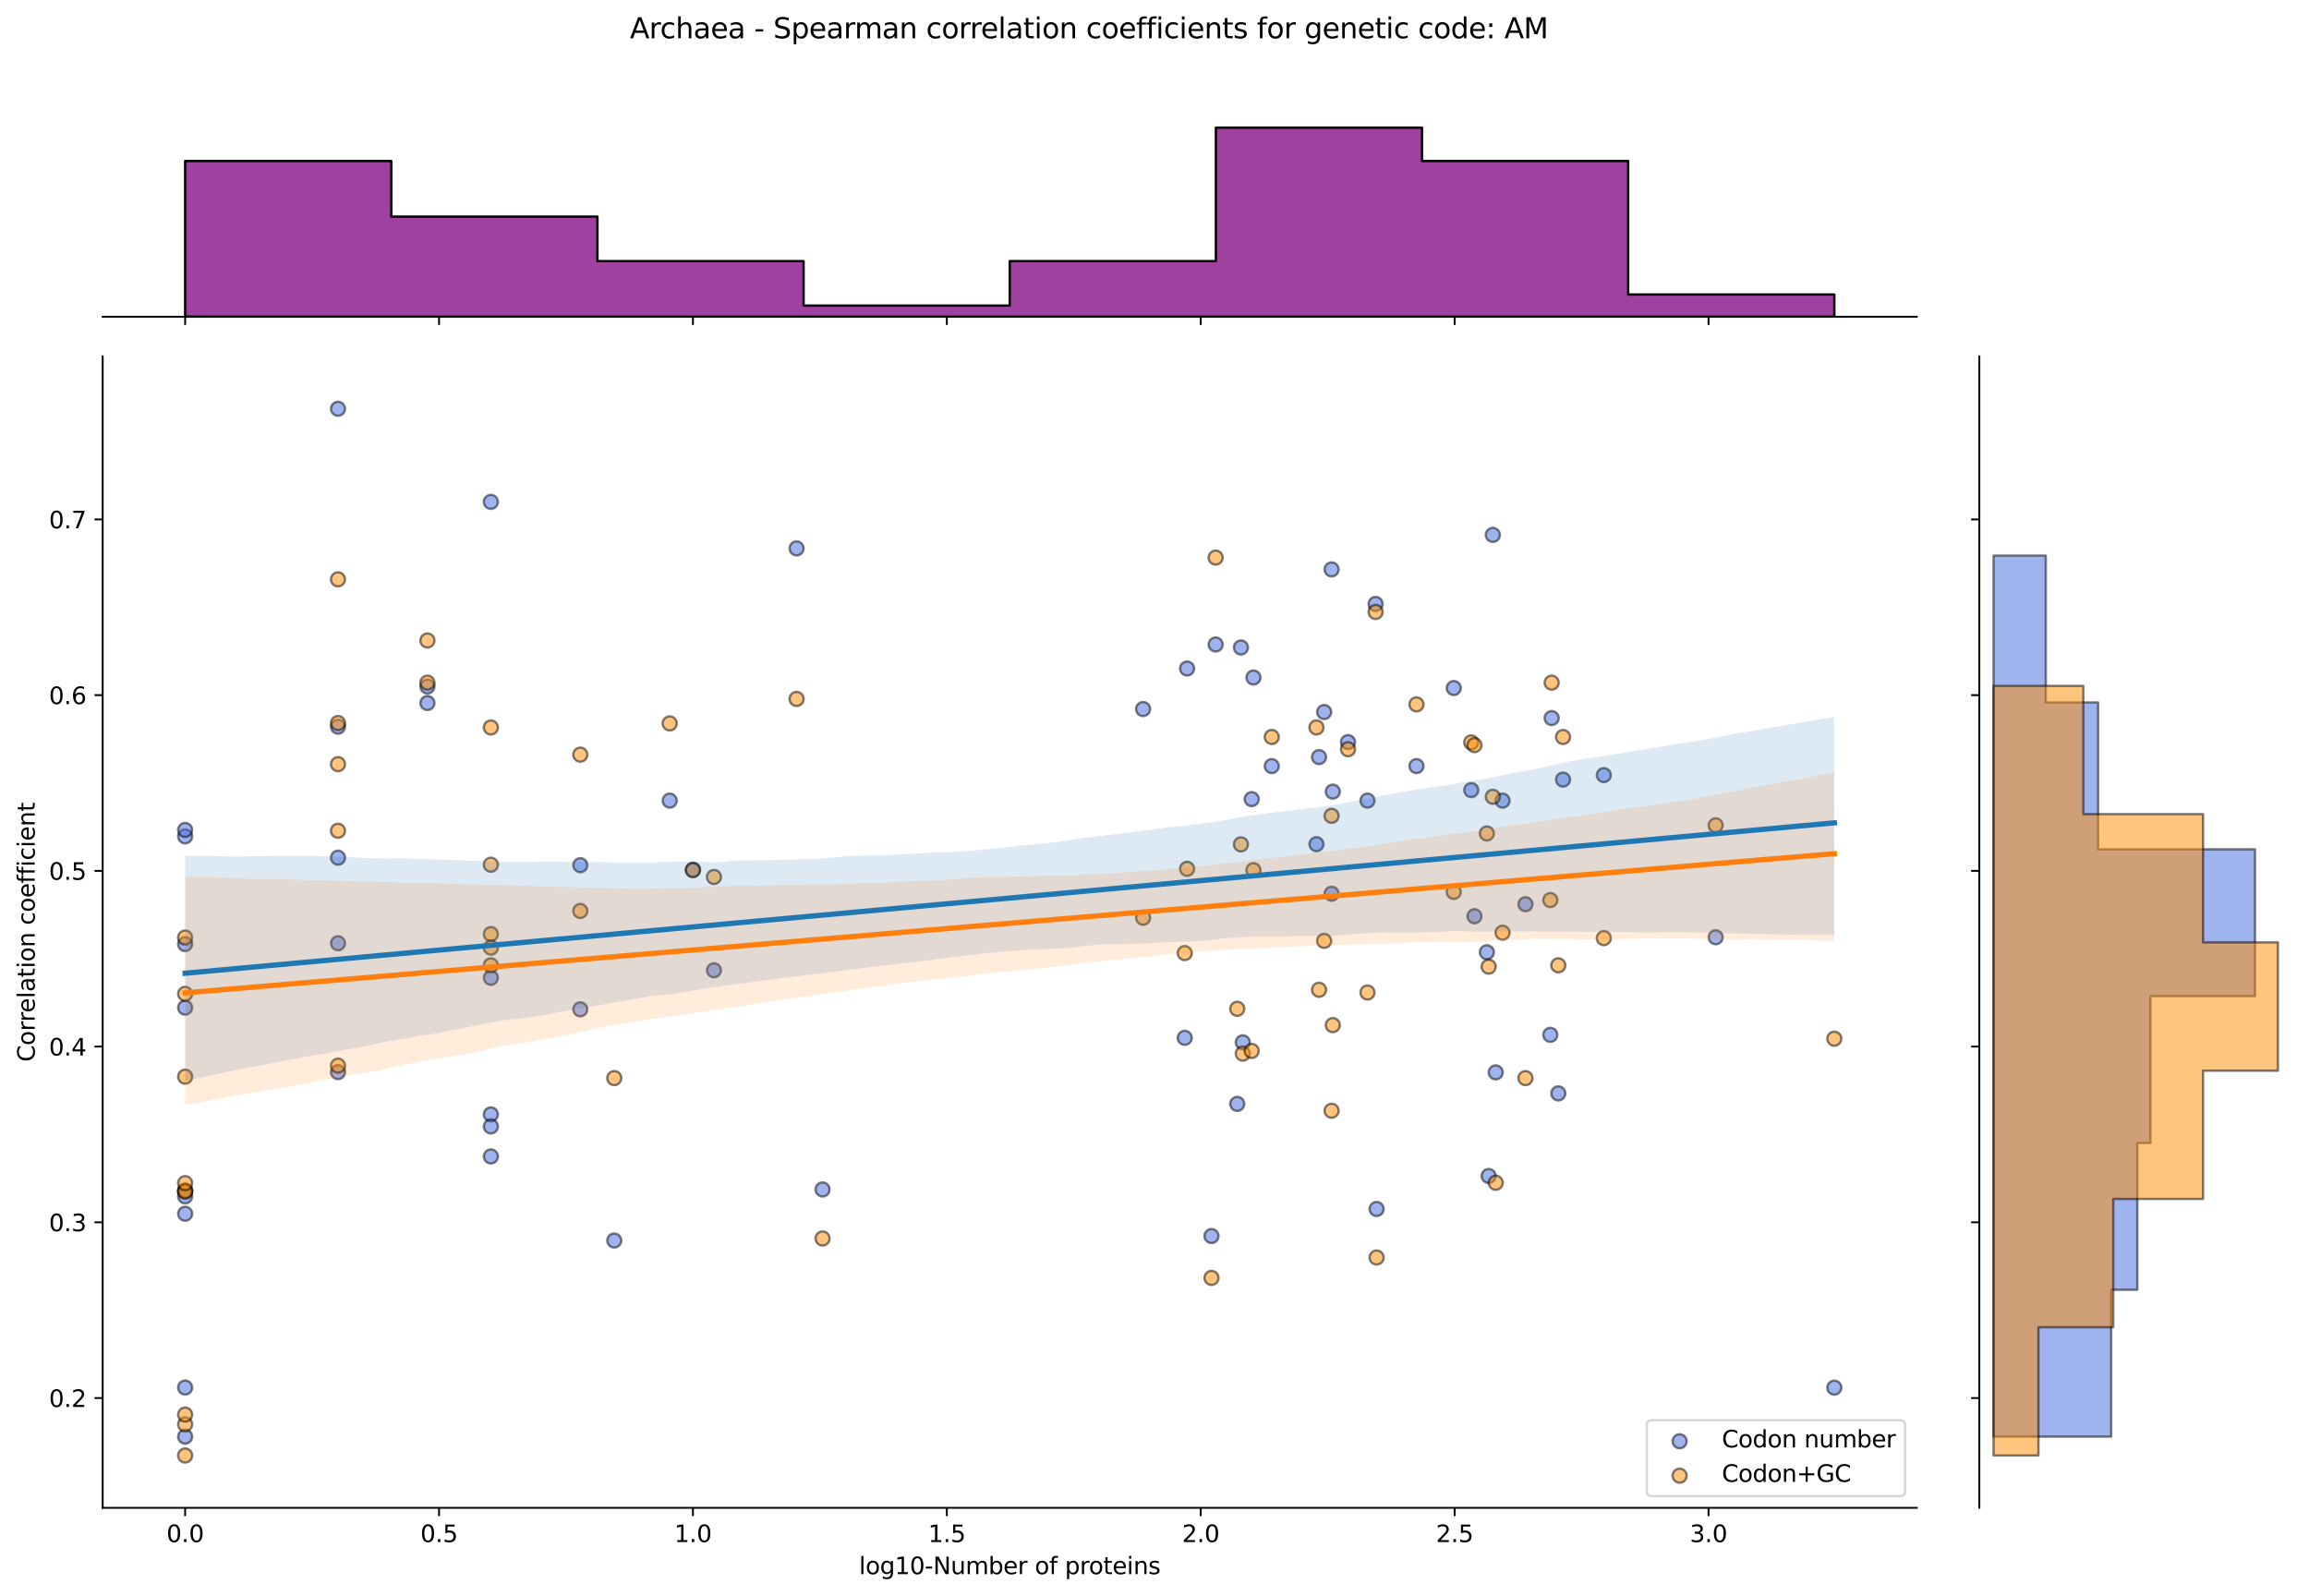 <?xml version="1.0" encoding="utf-8" standalone="no"?>
<!DOCTYPE svg PUBLIC "-//W3C//DTD SVG 1.1//EN"
  "http://www.w3.org/Graphics/SVG/1.1/DTD/svg11.dtd">
<svg xmlns:xlink="http://www.w3.org/1999/xlink" width="984.456pt" height="680.423pt" viewBox="0 0 984.456 680.423" xmlns="http://www.w3.org/2000/svg" version="1.1">
 <defs>
  <style type="text/css">*{stroke-linejoin: round; stroke-linecap: butt}</style>
 </defs>
 <g id="figure_1">
  <g id="patch_1">
   <path d="M 0 680.423 
L 984.456 680.423 
L 984.456 0 
L 0 0 
z
" style="fill: #ffffff"/>
  </g>
  <g id="axes_1">
   <g id="patch_2">
    <path d="M 43.781 642.867 
L 817.232 642.867 
L 817.232 151.966 
L 43.781 151.966 
z
" style="fill: #ffffff"/>
   </g>
   <g id="PathCollection_1">
    <defs>
     <path id="m9ff115a15d" d="M 0 3 
C 0.796 3 1.559 2.684 2.121 2.121 
C 2.684 1.559 3 0.796 3 0 
C 3 -0.796 2.684 -1.559 2.121 -2.121 
C 1.559 -2.684 0.796 -3 0 -3 
C -0.796 -3 -1.559 -2.684 -2.121 -2.121 
C -2.684 -1.559 -3 -0.796 -3 0 
C -3 0.796 -2.684 1.559 -2.121 2.121 
C -1.559 2.684 -0.796 3 0 3 
z
" style="stroke: #000000; stroke-opacity: 0.5"/>
    </defs>
    <g clip-path="url(#p7af2c0b7bd)">
     <use xlink:href="#m9ff115a15d" x="527.503" y="470.648" style="fill: #4169e1; fill-opacity: 0.5; stroke: #000000; stroke-opacity: 0.5"/>
     <use xlink:href="#m9ff115a15d" x="619.825" y="293.339" style="fill: #4169e1; fill-opacity: 0.5; stroke: #000000; stroke-opacity: 0.5"/>
     <use xlink:href="#m9ff115a15d" x="487.366" y="302.3" style="fill: #4169e1; fill-opacity: 0.5; stroke: #000000; stroke-opacity: 0.5"/>
     <use xlink:href="#m9ff115a15d" x="505.117" y="442.483" style="fill: #4169e1; fill-opacity: 0.5; stroke: #000000; stroke-opacity: 0.5"/>
     <use xlink:href="#m9ff115a15d" x="603.928" y="326.624" style="fill: #4169e1; fill-opacity: 0.5; stroke: #000000; stroke-opacity: 0.5"/>
     <use xlink:href="#m9ff115a15d" x="247.409" y="430.321" style="fill: #4169e1; fill-opacity: 0.5; stroke: #000000; stroke-opacity: 0.5"/>
     <use xlink:href="#m9ff115a15d" x="660.984" y="441.203" style="fill: #4169e1; fill-opacity: 0.5; stroke: #000000; stroke-opacity: 0.5"/>
     <use xlink:href="#m9ff115a15d" x="561.278" y="359.91" style="fill: #4169e1; fill-opacity: 0.5; stroke: #000000; stroke-opacity: 0.5"/>
     <use xlink:href="#m9ff115a15d" x="209.285" y="213.966" style="fill: #4169e1; fill-opacity: 0.5; stroke: #000000; stroke-opacity: 0.5"/>
     <use xlink:href="#m9ff115a15d" x="78.938" y="591.57" style="fill: #4169e1; fill-opacity: 0.5; stroke: #000000; stroke-opacity: 0.5"/>
     <use xlink:href="#m9ff115a15d" x="144.111" y="457.097" style="fill: #4169e1; fill-opacity: 0.5; stroke: #000000; stroke-opacity: 0.5"/>
     <use xlink:href="#m9ff115a15d" x="661.561" y="306.141" style="fill: #4169e1; fill-opacity: 0.5; stroke: #000000; stroke-opacity: 0.5"/>
     <use xlink:href="#m9ff115a15d" x="78.938" y="402.515" style="fill: #4169e1; fill-opacity: 0.5; stroke: #000000; stroke-opacity: 0.5"/>
     <use xlink:href="#m9ff115a15d" x="516.528" y="526.977" style="fill: #4169e1; fill-opacity: 0.5; stroke: #000000; stroke-opacity: 0.5"/>
     <use xlink:href="#m9ff115a15d" x="261.903" y="528.897" style="fill: #4169e1; fill-opacity: 0.5; stroke: #000000; stroke-opacity: 0.5"/>
     <use xlink:href="#m9ff115a15d" x="529.083" y="276.056" style="fill: #4169e1; fill-opacity: 0.5; stroke: #000000; stroke-opacity: 0.5"/>
     <use xlink:href="#m9ff115a15d" x="529.864" y="444.403" style="fill: #4169e1; fill-opacity: 0.5; stroke: #000000; stroke-opacity: 0.5"/>
     <use xlink:href="#m9ff115a15d" x="583.035" y="341.347" style="fill: #4169e1; fill-opacity: 0.5; stroke: #000000; stroke-opacity: 0.5"/>
     <use xlink:href="#m9ff115a15d" x="285.533" y="341.347" style="fill: #4169e1; fill-opacity: 0.5; stroke: #000000; stroke-opacity: 0.5"/>
     <use xlink:href="#m9ff115a15d" x="782.075" y="591.627" style="fill: #4169e1; fill-opacity: 0.5; stroke: #000000; stroke-opacity: 0.5"/>
     <use xlink:href="#m9ff115a15d" x="182.235" y="299.74" style="fill: #4169e1; fill-opacity: 0.5; stroke: #000000; stroke-opacity: 0.5"/>
     <use xlink:href="#m9ff115a15d" x="518.302" y="274.776" style="fill: #4169e1; fill-opacity: 0.5; stroke: #000000; stroke-opacity: 0.5"/>
     <use xlink:href="#m9ff115a15d" x="533.671" y="340.706" style="fill: #4169e1; fill-opacity: 0.5; stroke: #000000; stroke-opacity: 0.5"/>
     <use xlink:href="#m9ff115a15d" x="634.702" y="501.373" style="fill: #4169e1; fill-opacity: 0.5; stroke: #000000; stroke-opacity: 0.5"/>
     <use xlink:href="#m9ff115a15d" x="144.111" y="174.279" style="fill: #4169e1; fill-opacity: 0.5; stroke: #000000; stroke-opacity: 0.5"/>
     <use xlink:href="#m9ff115a15d" x="683.797" y="330.465" style="fill: #4169e1; fill-opacity: 0.5; stroke: #000000; stroke-opacity: 0.5"/>
     <use xlink:href="#m9ff115a15d" x="640.627" y="341.347" style="fill: #4169e1; fill-opacity: 0.5; stroke: #000000; stroke-opacity: 0.5"/>
     <use xlink:href="#m9ff115a15d" x="78.938" y="356.59" style="fill: #4169e1; fill-opacity: 0.5; stroke: #000000; stroke-opacity: 0.5"/>
     <use xlink:href="#m9ff115a15d" x="144.111" y="402.156" style="fill: #4169e1; fill-opacity: 0.5; stroke: #000000; stroke-opacity: 0.5"/>
     <use xlink:href="#m9ff115a15d" x="506.123" y="285.017" style="fill: #4169e1; fill-opacity: 0.5; stroke: #000000; stroke-opacity: 0.5"/>
     <use xlink:href="#m9ff115a15d" x="78.938" y="353.854" style="fill: #4169e1; fill-opacity: 0.5; stroke: #000000; stroke-opacity: 0.5"/>
     <use xlink:href="#m9ff115a15d" x="247.409" y="368.871" style="fill: #4169e1; fill-opacity: 0.5; stroke: #000000; stroke-opacity: 0.5"/>
     <use xlink:href="#m9ff115a15d" x="562.384" y="322.784" style="fill: #4169e1; fill-opacity: 0.5; stroke: #000000; stroke-opacity: 0.5"/>
     <use xlink:href="#m9ff115a15d" x="664.39" y="466.167" style="fill: #4169e1; fill-opacity: 0.5; stroke: #000000; stroke-opacity: 0.5"/>
     <use xlink:href="#m9ff115a15d" x="568.246" y="337.506" style="fill: #4169e1; fill-opacity: 0.5; stroke: #000000; stroke-opacity: 0.5"/>
     <use xlink:href="#m9ff115a15d" x="666.412" y="332.385" style="fill: #4169e1; fill-opacity: 0.5; stroke: #000000; stroke-opacity: 0.5"/>
     <use xlink:href="#m9ff115a15d" x="209.285" y="475.128" style="fill: #4169e1; fill-opacity: 0.5; stroke: #000000; stroke-opacity: 0.5"/>
     <use xlink:href="#m9ff115a15d" x="627.282" y="336.866" style="fill: #4169e1; fill-opacity: 0.5; stroke: #000000; stroke-opacity: 0.5"/>
     <use xlink:href="#m9ff115a15d" x="567.728" y="242.771" style="fill: #4169e1; fill-opacity: 0.5; stroke: #000000; stroke-opacity: 0.5"/>
     <use xlink:href="#m9ff115a15d" x="78.938" y="429.607" style="fill: #4169e1; fill-opacity: 0.5; stroke: #000000; stroke-opacity: 0.5"/>
     <use xlink:href="#m9ff115a15d" x="295.439" y="370.791" style="fill: #4169e1; fill-opacity: 0.5; stroke: #000000; stroke-opacity: 0.5"/>
     <use xlink:href="#m9ff115a15d" x="731.494" y="399.596" style="fill: #4169e1; fill-opacity: 0.5; stroke: #000000; stroke-opacity: 0.5"/>
     <use xlink:href="#m9ff115a15d" x="636.469" y="228.048" style="fill: #4169e1; fill-opacity: 0.5; stroke: #000000; stroke-opacity: 0.5"/>
     <use xlink:href="#m9ff115a15d" x="637.711" y="457.205" style="fill: #4169e1; fill-opacity: 0.5; stroke: #000000; stroke-opacity: 0.5"/>
     <use xlink:href="#m9ff115a15d" x="209.285" y="416.879" style="fill: #4169e1; fill-opacity: 0.5; stroke: #000000; stroke-opacity: 0.5"/>
     <use xlink:href="#m9ff115a15d" x="650.39" y="385.514" style="fill: #4169e1; fill-opacity: 0.5; stroke: #000000; stroke-opacity: 0.5"/>
     <use xlink:href="#m9ff115a15d" x="144.111" y="309.818" style="fill: #4169e1; fill-opacity: 0.5; stroke: #000000; stroke-opacity: 0.5"/>
     <use xlink:href="#m9ff115a15d" x="304.401" y="413.678" style="fill: #4169e1; fill-opacity: 0.5; stroke: #000000; stroke-opacity: 0.5"/>
     <use xlink:href="#m9ff115a15d" x="542.225" y="326.624" style="fill: #4169e1; fill-opacity: 0.5; stroke: #000000; stroke-opacity: 0.5"/>
     <use xlink:href="#m9ff115a15d" x="534.414" y="288.858" style="fill: #4169e1; fill-opacity: 0.5; stroke: #000000; stroke-opacity: 0.5"/>
     <use xlink:href="#m9ff115a15d" x="574.733" y="316.383" style="fill: #4169e1; fill-opacity: 0.5; stroke: #000000; stroke-opacity: 0.5"/>
     <use xlink:href="#m9ff115a15d" x="633.935" y="405.997" style="fill: #4169e1; fill-opacity: 0.5; stroke: #000000; stroke-opacity: 0.5"/>
     <use xlink:href="#m9ff115a15d" x="350.706" y="507.134" style="fill: #4169e1; fill-opacity: 0.5; stroke: #000000; stroke-opacity: 0.5"/>
     <use xlink:href="#m9ff115a15d" x="209.285" y="493.051" style="fill: #4169e1; fill-opacity: 0.5; stroke: #000000; stroke-opacity: 0.5"/>
     <use xlink:href="#m9ff115a15d" x="209.285" y="480.249" style="fill: #4169e1; fill-opacity: 0.5; stroke: #000000; stroke-opacity: 0.5"/>
     <use xlink:href="#m9ff115a15d" x="144.111" y="365.671" style="fill: #4169e1; fill-opacity: 0.5; stroke: #000000; stroke-opacity: 0.5"/>
     <use xlink:href="#m9ff115a15d" x="586.926" y="515.455" style="fill: #4169e1; fill-opacity: 0.5; stroke: #000000; stroke-opacity: 0.5"/>
     <use xlink:href="#m9ff115a15d" x="78.938" y="507.696" style="fill: #4169e1; fill-opacity: 0.5; stroke: #000000; stroke-opacity: 0.5"/>
     <use xlink:href="#m9ff115a15d" x="628.651" y="390.635" style="fill: #4169e1; fill-opacity: 0.5; stroke: #000000; stroke-opacity: 0.5"/>
     <use xlink:href="#m9ff115a15d" x="339.632" y="233.809" style="fill: #4169e1; fill-opacity: 0.5; stroke: #000000; stroke-opacity: 0.5"/>
     <use xlink:href="#m9ff115a15d" x="567.728" y="381.033" style="fill: #4169e1; fill-opacity: 0.5; stroke: #000000; stroke-opacity: 0.5"/>
     <use xlink:href="#m9ff115a15d" x="78.938" y="510.086" style="fill: #4169e1; fill-opacity: 0.5; stroke: #000000; stroke-opacity: 0.5"/>
     <use xlink:href="#m9ff115a15d" x="182.235" y="292.699" style="fill: #4169e1; fill-opacity: 0.5; stroke: #000000; stroke-opacity: 0.5"/>
     <use xlink:href="#m9ff115a15d" x="564.559" y="303.58" style="fill: #4169e1; fill-opacity: 0.5; stroke: #000000; stroke-opacity: 0.5"/>
     <use xlink:href="#m9ff115a15d" x="586.502" y="257.493" style="fill: #4169e1; fill-opacity: 0.5; stroke: #000000; stroke-opacity: 0.5"/>
     <use xlink:href="#m9ff115a15d" x="78.938" y="517.475" style="fill: #4169e1; fill-opacity: 0.5; stroke: #000000; stroke-opacity: 0.5"/>
     <use xlink:href="#m9ff115a15d" x="78.938" y="612.518" style="fill: #4169e1; fill-opacity: 0.5; stroke: #000000; stroke-opacity: 0.5"/>
    </g>
   </g>
   <g id="PathCollection_2">
    <defs>
     <path id="mc3d66b78a8" d="M 0 3 
C 0.796 3 1.559 2.684 2.121 2.121 
C 2.684 1.559 3 0.796 3 0 
C 3 -0.796 2.684 -1.559 2.121 -2.121 
C 1.559 -2.684 0.796 -3 0 -3 
C -0.796 -3 -1.559 -2.684 -2.121 -2.121 
C -2.684 -1.559 -3 -0.796 -3 0 
C -3 0.796 -2.684 1.559 -2.121 2.121 
C -1.559 2.684 -0.796 3 0 3 
z
" style="stroke: #000000; stroke-opacity: 0.5"/>
    </defs>
    <g clip-path="url(#p7af2c0b7bd)">
     <use xlink:href="#mc3d66b78a8" x="527.503" y="430.103" style="fill: #ff8c00; fill-opacity: 0.5; stroke: #000000; stroke-opacity: 0.5"/>
     <use xlink:href="#mc3d66b78a8" x="619.825" y="380.272" style="fill: #ff8c00; fill-opacity: 0.5; stroke: #000000; stroke-opacity: 0.5"/>
     <use xlink:href="#mc3d66b78a8" x="487.366" y="391.281" style="fill: #ff8c00; fill-opacity: 0.5; stroke: #000000; stroke-opacity: 0.5"/>
     <use xlink:href="#mc3d66b78a8" x="505.117" y="406.346" style="fill: #ff8c00; fill-opacity: 0.5; stroke: #000000; stroke-opacity: 0.5"/>
     <use xlink:href="#mc3d66b78a8" x="603.928" y="300.31" style="fill: #ff8c00; fill-opacity: 0.5; stroke: #000000; stroke-opacity: 0.5"/>
     <use xlink:href="#mc3d66b78a8" x="247.409" y="388.384" style="fill: #ff8c00; fill-opacity: 0.5; stroke: #000000; stroke-opacity: 0.5"/>
     <use xlink:href="#mc3d66b78a8" x="660.984" y="383.748" style="fill: #ff8c00; fill-opacity: 0.5; stroke: #000000; stroke-opacity: 0.5"/>
     <use xlink:href="#mc3d66b78a8" x="561.278" y="310.16" style="fill: #ff8c00; fill-opacity: 0.5; stroke: #000000; stroke-opacity: 0.5"/>
     <use xlink:href="#mc3d66b78a8" x="209.285" y="310.16" style="fill: #ff8c00; fill-opacity: 0.5; stroke: #000000; stroke-opacity: 0.5"/>
     <use xlink:href="#mc3d66b78a8" x="78.938" y="423.721" style="fill: #ff8c00; fill-opacity: 0.5; stroke: #000000; stroke-opacity: 0.5"/>
     <use xlink:href="#mc3d66b78a8" x="144.111" y="454.329" style="fill: #ff8c00; fill-opacity: 0.5; stroke: #000000; stroke-opacity: 0.5"/>
     <use xlink:href="#mc3d66b78a8" x="661.561" y="291.039" style="fill: #ff8c00; fill-opacity: 0.5; stroke: #000000; stroke-opacity: 0.5"/>
     <use xlink:href="#mc3d66b78a8" x="78.938" y="507.668" style="fill: #ff8c00; fill-opacity: 0.5; stroke: #000000; stroke-opacity: 0.5"/>
     <use xlink:href="#mc3d66b78a8" x="516.528" y="544.83" style="fill: #ff8c00; fill-opacity: 0.5; stroke: #000000; stroke-opacity: 0.5"/>
     <use xlink:href="#mc3d66b78a8" x="261.903" y="459.654" style="fill: #ff8c00; fill-opacity: 0.5; stroke: #000000; stroke-opacity: 0.5"/>
     <use xlink:href="#mc3d66b78a8" x="529.083" y="359.991" style="fill: #ff8c00; fill-opacity: 0.5; stroke: #000000; stroke-opacity: 0.5"/>
     <use xlink:href="#mc3d66b78a8" x="529.864" y="449.224" style="fill: #ff8c00; fill-opacity: 0.5; stroke: #000000; stroke-opacity: 0.5"/>
     <use xlink:href="#mc3d66b78a8" x="583.035" y="423.149" style="fill: #ff8c00; fill-opacity: 0.5; stroke: #000000; stroke-opacity: 0.5"/>
     <use xlink:href="#mc3d66b78a8" x="285.533" y="308.422" style="fill: #ff8c00; fill-opacity: 0.5; stroke: #000000; stroke-opacity: 0.5"/>
     <use xlink:href="#mc3d66b78a8" x="782.075" y="442.85" style="fill: #ff8c00; fill-opacity: 0.5; stroke: #000000; stroke-opacity: 0.5"/>
     <use xlink:href="#mc3d66b78a8" x="182.235" y="273.077" style="fill: #ff8c00; fill-opacity: 0.5; stroke: #000000; stroke-opacity: 0.5"/>
     <use xlink:href="#mc3d66b78a8" x="518.302" y="237.732" style="fill: #ff8c00; fill-opacity: 0.5; stroke: #000000; stroke-opacity: 0.5"/>
     <use xlink:href="#mc3d66b78a8" x="533.671" y="448.065" style="fill: #ff8c00; fill-opacity: 0.5; stroke: #000000; stroke-opacity: 0.5"/>
     <use xlink:href="#mc3d66b78a8" x="634.702" y="412.14" style="fill: #ff8c00; fill-opacity: 0.5; stroke: #000000; stroke-opacity: 0.5"/>
     <use xlink:href="#mc3d66b78a8" x="144.111" y="247.002" style="fill: #ff8c00; fill-opacity: 0.5; stroke: #000000; stroke-opacity: 0.5"/>
     <use xlink:href="#mc3d66b78a8" x="683.797" y="399.972" style="fill: #ff8c00; fill-opacity: 0.5; stroke: #000000; stroke-opacity: 0.5"/>
     <use xlink:href="#mc3d66b78a8" x="640.627" y="397.654" style="fill: #ff8c00; fill-opacity: 0.5; stroke: #000000; stroke-opacity: 0.5"/>
     <use xlink:href="#mc3d66b78a8" x="78.938" y="459.04" style="fill: #ff8c00; fill-opacity: 0.5; stroke: #000000; stroke-opacity: 0.5"/>
     <use xlink:href="#mc3d66b78a8" x="144.111" y="354.197" style="fill: #ff8c00; fill-opacity: 0.5; stroke: #000000; stroke-opacity: 0.5"/>
     <use xlink:href="#mc3d66b78a8" x="506.123" y="370.421" style="fill: #ff8c00; fill-opacity: 0.5; stroke: #000000; stroke-opacity: 0.5"/>
     <use xlink:href="#mc3d66b78a8" x="78.938" y="399.712" style="fill: #ff8c00; fill-opacity: 0.5; stroke: #000000; stroke-opacity: 0.5"/>
     <use xlink:href="#mc3d66b78a8" x="247.409" y="321.749" style="fill: #ff8c00; fill-opacity: 0.5; stroke: #000000; stroke-opacity: 0.5"/>
     <use xlink:href="#mc3d66b78a8" x="562.384" y="421.991" style="fill: #ff8c00; fill-opacity: 0.5; stroke: #000000; stroke-opacity: 0.5"/>
     <use xlink:href="#mc3d66b78a8" x="664.39" y="411.561" style="fill: #ff8c00; fill-opacity: 0.5; stroke: #000000; stroke-opacity: 0.5"/>
     <use xlink:href="#mc3d66b78a8" x="568.246" y="437.056" style="fill: #ff8c00; fill-opacity: 0.5; stroke: #000000; stroke-opacity: 0.5"/>
     <use xlink:href="#mc3d66b78a8" x="666.412" y="314.216" style="fill: #ff8c00; fill-opacity: 0.5; stroke: #000000; stroke-opacity: 0.5"/>
     <use xlink:href="#mc3d66b78a8" x="209.285" y="411.561" style="fill: #ff8c00; fill-opacity: 0.5; stroke: #000000; stroke-opacity: 0.5"/>
     <use xlink:href="#mc3d66b78a8" x="627.282" y="316.534" style="fill: #ff8c00; fill-opacity: 0.5; stroke: #000000; stroke-opacity: 0.5"/>
     <use xlink:href="#mc3d66b78a8" x="567.728" y="347.823" style="fill: #ff8c00; fill-opacity: 0.5; stroke: #000000; stroke-opacity: 0.5"/>
     <use xlink:href="#mc3d66b78a8" x="78.938" y="508.078" style="fill: #ff8c00; fill-opacity: 0.5; stroke: #000000; stroke-opacity: 0.5"/>
     <use xlink:href="#mc3d66b78a8" x="295.439" y="371.001" style="fill: #ff8c00; fill-opacity: 0.5; stroke: #000000; stroke-opacity: 0.5"/>
     <use xlink:href="#mc3d66b78a8" x="731.494" y="351.879" style="fill: #ff8c00; fill-opacity: 0.5; stroke: #000000; stroke-opacity: 0.5"/>
     <use xlink:href="#mc3d66b78a8" x="636.469" y="339.711" style="fill: #ff8c00; fill-opacity: 0.5; stroke: #000000; stroke-opacity: 0.5"/>
     <use xlink:href="#mc3d66b78a8" x="637.711" y="504.27" style="fill: #ff8c00; fill-opacity: 0.5; stroke: #000000; stroke-opacity: 0.5"/>
     <use xlink:href="#mc3d66b78a8" x="209.285" y="368.683" style="fill: #ff8c00; fill-opacity: 0.5; stroke: #000000; stroke-opacity: 0.5"/>
     <use xlink:href="#mc3d66b78a8" x="650.39" y="459.654" style="fill: #ff8c00; fill-opacity: 0.5; stroke: #000000; stroke-opacity: 0.5"/>
     <use xlink:href="#mc3d66b78a8" x="144.111" y="308.258" style="fill: #ff8c00; fill-opacity: 0.5; stroke: #000000; stroke-opacity: 0.5"/>
     <use xlink:href="#mc3d66b78a8" x="304.401" y="373.898" style="fill: #ff8c00; fill-opacity: 0.5; stroke: #000000; stroke-opacity: 0.5"/>
     <use xlink:href="#mc3d66b78a8" x="542.225" y="314.216" style="fill: #ff8c00; fill-opacity: 0.5; stroke: #000000; stroke-opacity: 0.5"/>
     <use xlink:href="#mc3d66b78a8" x="534.414" y="371.001" style="fill: #ff8c00; fill-opacity: 0.5; stroke: #000000; stroke-opacity: 0.5"/>
     <use xlink:href="#mc3d66b78a8" x="574.733" y="319.431" style="fill: #ff8c00; fill-opacity: 0.5; stroke: #000000; stroke-opacity: 0.5"/>
     <use xlink:href="#mc3d66b78a8" x="633.935" y="355.356" style="fill: #ff8c00; fill-opacity: 0.5; stroke: #000000; stroke-opacity: 0.5"/>
     <use xlink:href="#mc3d66b78a8" x="350.706" y="528.026" style="fill: #ff8c00; fill-opacity: 0.5; stroke: #000000; stroke-opacity: 0.5"/>
     <use xlink:href="#mc3d66b78a8" x="209.285" y="398.234" style="fill: #ff8c00; fill-opacity: 0.5; stroke: #000000; stroke-opacity: 0.5"/>
     <use xlink:href="#mc3d66b78a8" x="209.285" y="404.028" style="fill: #ff8c00; fill-opacity: 0.5; stroke: #000000; stroke-opacity: 0.5"/>
     <use xlink:href="#mc3d66b78a8" x="144.111" y="325.805" style="fill: #ff8c00; fill-opacity: 0.5; stroke: #000000; stroke-opacity: 0.5"/>
     <use xlink:href="#mc3d66b78a8" x="586.926" y="536.138" style="fill: #ff8c00; fill-opacity: 0.5; stroke: #000000; stroke-opacity: 0.5"/>
     <use xlink:href="#mc3d66b78a8" x="78.938" y="607.281" style="fill: #ff8c00; fill-opacity: 0.5; stroke: #000000; stroke-opacity: 0.5"/>
     <use xlink:href="#mc3d66b78a8" x="628.651" y="317.693" style="fill: #ff8c00; fill-opacity: 0.5; stroke: #000000; stroke-opacity: 0.5"/>
     <use xlink:href="#mc3d66b78a8" x="339.632" y="297.992" style="fill: #ff8c00; fill-opacity: 0.5; stroke: #000000; stroke-opacity: 0.5"/>
     <use xlink:href="#mc3d66b78a8" x="567.728" y="473.56" style="fill: #ff8c00; fill-opacity: 0.5; stroke: #000000; stroke-opacity: 0.5"/>
     <use xlink:href="#mc3d66b78a8" x="78.938" y="603.104" style="fill: #ff8c00; fill-opacity: 0.5; stroke: #000000; stroke-opacity: 0.5"/>
     <use xlink:href="#mc3d66b78a8" x="182.235" y="291.039" style="fill: #ff8c00; fill-opacity: 0.5; stroke: #000000; stroke-opacity: 0.5"/>
     <use xlink:href="#mc3d66b78a8" x="564.559" y="401.131" style="fill: #ff8c00; fill-opacity: 0.5; stroke: #000000; stroke-opacity: 0.5"/>
     <use xlink:href="#mc3d66b78a8" x="586.502" y="260.909" style="fill: #ff8c00; fill-opacity: 0.5; stroke: #000000; stroke-opacity: 0.5"/>
     <use xlink:href="#mc3d66b78a8" x="78.938" y="620.553" style="fill: #ff8c00; fill-opacity: 0.5; stroke: #000000; stroke-opacity: 0.5"/>
     <use xlink:href="#mc3d66b78a8" x="78.938" y="504.428" style="fill: #ff8c00; fill-opacity: 0.5; stroke: #000000; stroke-opacity: 0.5"/>
    </g>
   </g>
   <g id="PolyCollection_1">
    <path d="M 78.938 364.924 
L 78.938 460.878 
L 86.04 459.351 
L 93.143 457.824 
L 100.245 456.298 
L 107.348 454.914 
L 114.45 453.611 
L 121.552 452.151 
L 128.655 450.859 
L 135.757 449.611 
L 142.86 448.364 
L 149.962 447.113 
L 157.064 445.761 
L 164.167 444.109 
L 171.269 443.139 
L 178.372 441.642 
L 185.474 440.775 
L 192.576 439.245 
L 199.679 437.914 
L 206.781 436.42 
L 213.884 435.056 
L 220.986 434.369 
L 228.088 433.382 
L 235.191 432.138 
L 242.293 430.895 
L 249.396 429.645 
L 256.498 428.405 
L 263.6 427.139 
L 270.703 425.86 
L 277.805 424.668 
L 284.908 423.96 
L 292.01 423.002 
L 299.112 421.654 
L 306.215 420.614 
L 313.317 419.587 
L 320.419 418.776 
L 327.522 417.769 
L 334.624 416.877 
L 341.727 416 
L 348.829 415.169 
L 355.931 414.242 
L 363.034 413.323 
L 370.136 412.48 
L 377.239 411.604 
L 384.341 410.721 
L 391.443 409.938 
L 398.546 409.052 
L 405.648 408.123 
L 412.751 407.264 
L 419.853 406.381 
L 426.955 405.81 
L 434.058 405.259 
L 441.16 404.735 
L 448.263 404.577 
L 455.365 404.204 
L 462.467 403.306 
L 469.57 402.639 
L 476.672 402.549 
L 483.775 402.399 
L 490.877 402.087 
L 497.979 401.676 
L 505.082 401.566 
L 512.184 401.192 
L 519.287 400.391 
L 526.389 399.772 
L 533.491 399.355 
L 540.594 399.336 
L 547.696 399.307 
L 554.799 399.008 
L 561.901 399.107 
L 569.003 398.922 
L 576.106 398.365 
L 583.208 397.808 
L 590.31 397.537 
L 597.413 397.82 
L 604.515 397.537 
L 611.618 397.383 
L 618.72 397.025 
L 625.822 397.077 
L 632.925 397.288 
L 640.027 397.081 
L 647.13 397.077 
L 654.232 397.134 
L 661.334 397.192 
L 668.437 397.139 
L 675.539 397.312 
L 682.642 397.122 
L 689.744 397.348 
L 696.846 397.504 
L 703.949 397.566 
L 711.051 397.422 
L 718.154 397.454 
L 725.256 397.626 
L 732.358 397.822 
L 739.461 397.937 
L 746.563 398.103 
L 753.666 398.265 
L 760.768 398.428 
L 767.87 398.59 
L 774.973 398.626 
L 782.075 398.618 
L 782.075 305.703 
L 782.075 305.703 
L 774.973 306.793 
L 767.87 307.999 
L 760.768 309.26 
L 753.666 310.528 
L 746.563 311.721 
L 739.461 312.823 
L 732.358 314.332 
L 725.256 315.591 
L 718.154 316.731 
L 711.051 317.868 
L 703.949 319.025 
L 696.846 320.153 
L 689.744 321.389 
L 682.642 322.431 
L 675.539 323.563 
L 668.437 324.717 
L 661.334 326.409 
L 654.232 327.927 
L 647.13 329.155 
L 640.027 330.683 
L 632.925 332.049 
L 625.822 333.14 
L 618.72 334.461 
L 611.618 335.488 
L 604.515 336.518 
L 597.413 337.699 
L 590.31 339.103 
L 583.208 340.642 
L 576.106 341.8 
L 569.003 343.167 
L 561.901 344.153 
L 554.799 345.019 
L 547.696 345.862 
L 540.594 346.742 
L 533.491 347.613 
L 526.389 348.899 
L 519.287 350.19 
L 512.184 351.161 
L 505.082 352.019 
L 497.979 352.68 
L 490.877 353.745 
L 483.775 354.612 
L 476.672 355.514 
L 469.57 356.33 
L 462.467 357.208 
L 455.365 358.353 
L 448.263 359.269 
L 441.16 359.915 
L 434.058 360.622 
L 426.955 361.475 
L 419.853 362.108 
L 412.751 362.799 
L 405.648 363.341 
L 398.546 363.302 
L 391.443 363.894 
L 384.341 364.219 
L 377.239 364.664 
L 370.136 364.805 
L 363.034 364.86 
L 355.931 365.499 
L 348.829 366.183 
L 341.727 366.319 
L 334.624 366.567 
L 327.522 366.725 
L 320.419 366.838 
L 313.317 366.895 
L 306.215 367.709 
L 299.112 367.512 
L 292.01 367.294 
L 284.908 367.445 
L 277.805 367.813 
L 270.703 367.821 
L 263.6 367.817 
L 256.498 367.592 
L 249.396 367.668 
L 242.293 367.331 
L 235.191 367.37 
L 228.088 367.424 
L 220.986 367.467 
L 213.884 367.417 
L 206.781 367.166 
L 199.679 366.915 
L 192.576 366.664 
L 185.474 366.413 
L 178.372 366.162 
L 171.269 365.968 
L 164.167 366.115 
L 157.064 365.816 
L 149.962 365.504 
L 142.86 365.193 
L 135.757 364.946 
L 128.655 364.94 
L 121.552 364.941 
L 114.45 364.967 
L 107.348 365.081 
L 100.245 365.195 
L 93.143 365.012 
L 86.04 364.885 
L 78.938 364.924 
z
" clip-path="url(#p7af2c0b7bd)" style="fill: #1f77b4; fill-opacity: 0.15"/>
   </g>
   <g id="PolyCollection_2">
    <path d="M 78.938 373.799 
L 78.938 470.981 
L 86.04 469.857 
L 93.143 468.525 
L 100.245 467.198 
L 107.348 465.914 
L 114.45 464.712 
L 121.552 463.506 
L 128.655 462.296 
L 135.757 460.951 
L 142.86 459.516 
L 149.962 458.1 
L 157.064 457.109 
L 164.167 455.678 
L 171.269 454.219 
L 178.372 452.761 
L 185.474 451.582 
L 192.576 450.422 
L 199.679 449.237 
L 206.781 447.741 
L 213.884 446.033 
L 220.986 444.852 
L 228.088 443.777 
L 235.191 442.417 
L 242.293 441.046 
L 249.396 439.535 
L 256.498 437.944 
L 263.6 436.699 
L 270.703 435.584 
L 277.805 434.516 
L 284.908 433.459 
L 292.01 432.51 
L 299.112 431.431 
L 306.215 430.353 
L 313.317 429.263 
L 320.419 428.179 
L 327.522 427.141 
L 334.624 426.102 
L 341.727 425.052 
L 348.829 424.106 
L 355.931 423.123 
L 363.034 421.983 
L 370.136 421.142 
L 377.239 420.162 
L 384.341 419.154 
L 391.443 418.288 
L 398.546 417.562 
L 405.648 416.828 
L 412.751 416.053 
L 419.853 415.038 
L 426.955 414.406 
L 434.058 413.726 
L 441.16 413.196 
L 448.263 412.276 
L 455.365 411.471 
L 462.467 410.436 
L 469.57 409.781 
L 476.672 409.05 
L 483.775 408.367 
L 490.877 407.686 
L 497.979 406.859 
L 505.082 406.313 
L 512.184 405.629 
L 519.287 405.215 
L 526.389 404.565 
L 533.491 404.25 
L 540.594 404.081 
L 547.696 403.67 
L 554.799 403.482 
L 561.901 403.101 
L 569.003 402.856 
L 576.106 402.706 
L 583.208 402.564 
L 590.31 402.419 
L 597.413 402.007 
L 604.515 401.677 
L 611.618 401.79 
L 618.72 401.851 
L 625.822 401.71 
L 632.925 401.343 
L 640.027 400.7 
L 647.13 400.657 
L 654.232 400.322 
L 661.334 400.301 
L 668.437 400.385 
L 675.539 400.559 
L 682.642 400.442 
L 689.744 400.436 
L 696.846 400.294 
L 703.949 400.152 
L 711.051 400.2 
L 718.154 400.111 
L 725.256 400.358 
L 732.358 400.433 
L 739.461 400.508 
L 746.563 400.43 
L 753.666 400.654 
L 760.768 400.733 
L 767.87 400.765 
L 774.973 400.893 
L 782.075 400.962 
L 782.075 329.318 
L 782.075 329.318 
L 774.973 330.662 
L 767.87 332.004 
L 760.768 333.259 
L 753.666 334.622 
L 746.563 335.883 
L 739.461 337.342 
L 732.358 338.711 
L 725.256 340.054 
L 718.154 341.331 
L 711.051 342.348 
L 703.949 343.315 
L 696.846 344.161 
L 689.744 345.392 
L 682.642 346.417 
L 675.539 347.443 
L 668.437 348.459 
L 661.334 349.501 
L 654.232 350.526 
L 647.13 351.563 
L 640.027 352.545 
L 632.925 353.589 
L 625.822 354.727 
L 618.72 355.631 
L 611.618 356.652 
L 604.515 357.564 
L 597.413 358.553 
L 590.31 359.719 
L 583.208 360.742 
L 576.106 361.818 
L 569.003 362.625 
L 561.901 363.415 
L 554.799 364.316 
L 547.696 365.292 
L 540.594 365.794 
L 533.491 366.829 
L 526.389 367.731 
L 519.287 368.52 
L 512.184 369.194 
L 505.082 369.869 
L 497.979 370.524 
L 490.877 371.132 
L 483.775 371.532 
L 476.672 372.069 
L 469.57 372.598 
L 462.467 372.83 
L 455.365 373.394 
L 448.263 373.498 
L 441.16 373.555 
L 434.058 373.697 
L 426.955 373.84 
L 419.853 373.946 
L 412.751 374.368 
L 405.648 374.933 
L 398.546 375.393 
L 391.443 375.512 
L 384.341 375.934 
L 377.239 376.19 
L 370.136 376.646 
L 363.034 376.704 
L 355.931 376.953 
L 348.829 377.147 
L 341.727 377.188 
L 334.624 377.307 
L 327.522 377.505 
L 320.419 377.704 
L 313.317 377.718 
L 306.215 377.982 
L 299.112 378.23 
L 292.01 378.625 
L 284.908 378.655 
L 277.805 378.814 
L 270.703 378.908 
L 263.6 378.749 
L 256.498 378.557 
L 249.396 378.364 
L 242.293 378.171 
L 235.191 377.983 
L 228.088 377.794 
L 220.986 377.597 
L 213.884 377.4 
L 206.781 377.208 
L 199.679 377.015 
L 192.576 376.822 
L 185.474 376.629 
L 178.372 376.437 
L 171.269 376.244 
L 164.167 376.051 
L 157.064 375.89 
L 149.962 375.663 
L 142.86 375.467 
L 135.757 375.271 
L 128.655 375.075 
L 121.552 374.883 
L 114.45 374.776 
L 107.348 374.759 
L 100.245 374.422 
L 93.143 374.114 
L 86.04 373.917 
L 78.938 373.799 
z
" clip-path="url(#p7af2c0b7bd)" style="fill: #ff7f0e; fill-opacity: 0.15"/>
   </g>
   <g id="matplotlib.axis_1">
    <g id="xtick_1">
     <g id="line2d_1">
      <defs>
       <path id="m5cf65c02b3" d="M 0 0 
L 0 3.5 
" style="stroke: #000000; stroke-width: 0.8"/>
      </defs>
      <g>
       <use xlink:href="#m5cf65c02b3" x="78.938" y="642.867" style="stroke: #000000; stroke-width: 0.8"/>
      </g>
     </g>
     <g id="text_1">
      <!-- 0.0 -->
      <g transform="translate(70.987 657.465) scale(0.1 -0.1)">
       <defs>
        <path id="DejaVuSans-30" d="M 2034 4250 
Q 1547 4250 1301 3770 
Q 1056 3291 1056 2328 
Q 1056 1369 1301 889 
Q 1547 409 2034 409 
Q 2525 409 2770 889 
Q 3016 1369 3016 2328 
Q 3016 3291 2770 3770 
Q 2525 4250 2034 4250 
z
M 2034 4750 
Q 2819 4750 3233 4129 
Q 3647 3509 3647 2328 
Q 3647 1150 3233 529 
Q 2819 -91 2034 -91 
Q 1250 -91 836 529 
Q 422 1150 422 2328 
Q 422 3509 836 4129 
Q 1250 4750 2034 4750 
z
" transform="scale(0.016)"/>
        <path id="DejaVuSans-2e" d="M 684 794 
L 1344 794 
L 1344 0 
L 684 0 
L 684 794 
z
" transform="scale(0.016)"/>
       </defs>
       <use xlink:href="#DejaVuSans-30"/>
       <use xlink:href="#DejaVuSans-2e" x="63.623"/>
       <use xlink:href="#DejaVuSans-30" x="95.41"/>
      </g>
     </g>
    </g>
    <g id="xtick_2">
     <g id="line2d_2">
      <g>
       <use xlink:href="#m5cf65c02b3" x="187.189" y="642.867" style="stroke: #000000; stroke-width: 0.8"/>
      </g>
     </g>
     <g id="text_2">
      <!-- 0.5 -->
      <g transform="translate(179.237 657.465) scale(0.1 -0.1)">
       <defs>
        <path id="DejaVuSans-35" d="M 691 4666 
L 3169 4666 
L 3169 4134 
L 1269 4134 
L 1269 2991 
Q 1406 3038 1543 3061 
Q 1681 3084 1819 3084 
Q 2600 3084 3056 2656 
Q 3513 2228 3513 1497 
Q 3513 744 3044 326 
Q 2575 -91 1722 -91 
Q 1428 -91 1123 -41 
Q 819 9 494 109 
L 494 744 
Q 775 591 1075 516 
Q 1375 441 1709 441 
Q 2250 441 2565 725 
Q 2881 1009 2881 1497 
Q 2881 1984 2565 2268 
Q 2250 2553 1709 2553 
Q 1456 2553 1204 2497 
Q 953 2441 691 2322 
L 691 4666 
z
" transform="scale(0.016)"/>
       </defs>
       <use xlink:href="#DejaVuSans-30"/>
       <use xlink:href="#DejaVuSans-2e" x="63.623"/>
       <use xlink:href="#DejaVuSans-35" x="95.41"/>
      </g>
     </g>
    </g>
    <g id="xtick_3">
     <g id="line2d_3">
      <g>
       <use xlink:href="#m5cf65c02b3" x="295.439" y="642.867" style="stroke: #000000; stroke-width: 0.8"/>
      </g>
     </g>
     <g id="text_3">
      <!-- 1.0 -->
      <g transform="translate(287.488 657.465) scale(0.1 -0.1)">
       <defs>
        <path id="DejaVuSans-31" d="M 794 531 
L 1825 531 
L 1825 4091 
L 703 3866 
L 703 4441 
L 1819 4666 
L 2450 4666 
L 2450 531 
L 3481 531 
L 3481 0 
L 794 0 
L 794 531 
z
" transform="scale(0.016)"/>
       </defs>
       <use xlink:href="#DejaVuSans-31"/>
       <use xlink:href="#DejaVuSans-2e" x="63.623"/>
       <use xlink:href="#DejaVuSans-30" x="95.41"/>
      </g>
     </g>
    </g>
    <g id="xtick_4">
     <g id="line2d_4">
      <g>
       <use xlink:href="#m5cf65c02b3" x="403.69" y="642.867" style="stroke: #000000; stroke-width: 0.8"/>
      </g>
     </g>
     <g id="text_4">
      <!-- 1.5 -->
      <g transform="translate(395.738 657.465) scale(0.1 -0.1)">
       <use xlink:href="#DejaVuSans-31"/>
       <use xlink:href="#DejaVuSans-2e" x="63.623"/>
       <use xlink:href="#DejaVuSans-35" x="95.41"/>
      </g>
     </g>
    </g>
    <g id="xtick_5">
     <g id="line2d_5">
      <g>
       <use xlink:href="#m5cf65c02b3" x="511.941" y="642.867" style="stroke: #000000; stroke-width: 0.8"/>
      </g>
     </g>
     <g id="text_5">
      <!-- 2.0 -->
      <g transform="translate(503.989 657.465) scale(0.1 -0.1)">
       <defs>
        <path id="DejaVuSans-32" d="M 1228 531 
L 3431 531 
L 3431 0 
L 469 0 
L 469 531 
Q 828 903 1448 1529 
Q 2069 2156 2228 2338 
Q 2531 2678 2651 2914 
Q 2772 3150 2772 3378 
Q 2772 3750 2511 3984 
Q 2250 4219 1831 4219 
Q 1534 4219 1204 4116 
Q 875 4013 500 3803 
L 500 4441 
Q 881 4594 1212 4672 
Q 1544 4750 1819 4750 
Q 2544 4750 2975 4387 
Q 3406 4025 3406 3419 
Q 3406 3131 3298 2873 
Q 3191 2616 2906 2266 
Q 2828 2175 2409 1742 
Q 1991 1309 1228 531 
z
" transform="scale(0.016)"/>
       </defs>
       <use xlink:href="#DejaVuSans-32"/>
       <use xlink:href="#DejaVuSans-2e" x="63.623"/>
       <use xlink:href="#DejaVuSans-30" x="95.41"/>
      </g>
     </g>
    </g>
    <g id="xtick_6">
     <g id="line2d_6">
      <g>
       <use xlink:href="#m5cf65c02b3" x="620.191" y="642.867" style="stroke: #000000; stroke-width: 0.8"/>
      </g>
     </g>
     <g id="text_6">
      <!-- 2.5 -->
      <g transform="translate(612.24 657.465) scale(0.1 -0.1)">
       <use xlink:href="#DejaVuSans-32"/>
       <use xlink:href="#DejaVuSans-2e" x="63.623"/>
       <use xlink:href="#DejaVuSans-35" x="95.41"/>
      </g>
     </g>
    </g>
    <g id="xtick_7">
     <g id="line2d_7">
      <g>
       <use xlink:href="#m5cf65c02b3" x="728.442" y="642.867" style="stroke: #000000; stroke-width: 0.8"/>
      </g>
     </g>
     <g id="text_7">
      <!-- 3.0 -->
      <g transform="translate(720.49 657.465) scale(0.1 -0.1)">
       <defs>
        <path id="DejaVuSans-33" d="M 2597 2516 
Q 3050 2419 3304 2112 
Q 3559 1806 3559 1356 
Q 3559 666 3084 287 
Q 2609 -91 1734 -91 
Q 1441 -91 1130 -33 
Q 819 25 488 141 
L 488 750 
Q 750 597 1062 519 
Q 1375 441 1716 441 
Q 2309 441 2620 675 
Q 2931 909 2931 1356 
Q 2931 1769 2642 2001 
Q 2353 2234 1838 2234 
L 1294 2234 
L 1294 2753 
L 1863 2753 
Q 2328 2753 2575 2939 
Q 2822 3125 2822 3475 
Q 2822 3834 2567 4026 
Q 2313 4219 1838 4219 
Q 1578 4219 1281 4162 
Q 984 4106 628 3988 
L 628 4550 
Q 988 4650 1302 4700 
Q 1616 4750 1894 4750 
Q 2613 4750 3031 4423 
Q 3450 4097 3450 3541 
Q 3450 3153 3228 2886 
Q 3006 2619 2597 2516 
z
" transform="scale(0.016)"/>
       </defs>
       <use xlink:href="#DejaVuSans-33"/>
       <use xlink:href="#DejaVuSans-2e" x="63.623"/>
       <use xlink:href="#DejaVuSans-30" x="95.41"/>
      </g>
     </g>
    </g>
    <g id="text_8">
     <!-- log10-Number of proteins -->
     <g transform="translate(366.258 671.143) scale(0.1 -0.1)">
      <defs>
       <path id="DejaVuSans-6c" d="M 603 4863 
L 1178 4863 
L 1178 0 
L 603 0 
L 603 4863 
z
" transform="scale(0.016)"/>
       <path id="DejaVuSans-6f" d="M 1959 3097 
Q 1497 3097 1228 2736 
Q 959 2375 959 1747 
Q 959 1119 1226 758 
Q 1494 397 1959 397 
Q 2419 397 2687 759 
Q 2956 1122 2956 1747 
Q 2956 2369 2687 2733 
Q 2419 3097 1959 3097 
z
M 1959 3584 
Q 2709 3584 3137 3096 
Q 3566 2609 3566 1747 
Q 3566 888 3137 398 
Q 2709 -91 1959 -91 
Q 1206 -91 779 398 
Q 353 888 353 1747 
Q 353 2609 779 3096 
Q 1206 3584 1959 3584 
z
" transform="scale(0.016)"/>
       <path id="DejaVuSans-67" d="M 2906 1791 
Q 2906 2416 2648 2759 
Q 2391 3103 1925 3103 
Q 1463 3103 1205 2759 
Q 947 2416 947 1791 
Q 947 1169 1205 825 
Q 1463 481 1925 481 
Q 2391 481 2648 825 
Q 2906 1169 2906 1791 
z
M 3481 434 
Q 3481 -459 3084 -895 
Q 2688 -1331 1869 -1331 
Q 1566 -1331 1297 -1286 
Q 1028 -1241 775 -1147 
L 775 -588 
Q 1028 -725 1275 -790 
Q 1522 -856 1778 -856 
Q 2344 -856 2625 -561 
Q 2906 -266 2906 331 
L 2906 616 
Q 2728 306 2450 153 
Q 2172 0 1784 0 
Q 1141 0 747 490 
Q 353 981 353 1791 
Q 353 2603 747 3093 
Q 1141 3584 1784 3584 
Q 2172 3584 2450 3431 
Q 2728 3278 2906 2969 
L 2906 3500 
L 3481 3500 
L 3481 434 
z
" transform="scale(0.016)"/>
       <path id="DejaVuSans-2d" d="M 313 2009 
L 1997 2009 
L 1997 1497 
L 313 1497 
L 313 2009 
z
" transform="scale(0.016)"/>
       <path id="DejaVuSans-4e" d="M 628 4666 
L 1478 4666 
L 3547 763 
L 3547 4666 
L 4159 4666 
L 4159 0 
L 3309 0 
L 1241 3903 
L 1241 0 
L 628 0 
L 628 4666 
z
" transform="scale(0.016)"/>
       <path id="DejaVuSans-75" d="M 544 1381 
L 544 3500 
L 1119 3500 
L 1119 1403 
Q 1119 906 1312 657 
Q 1506 409 1894 409 
Q 2359 409 2629 706 
Q 2900 1003 2900 1516 
L 2900 3500 
L 3475 3500 
L 3475 0 
L 2900 0 
L 2900 538 
Q 2691 219 2414 64 
Q 2138 -91 1772 -91 
Q 1169 -91 856 284 
Q 544 659 544 1381 
z
M 1991 3584 
L 1991 3584 
z
" transform="scale(0.016)"/>
       <path id="DejaVuSans-6d" d="M 3328 2828 
Q 3544 3216 3844 3400 
Q 4144 3584 4550 3584 
Q 5097 3584 5394 3201 
Q 5691 2819 5691 2113 
L 5691 0 
L 5113 0 
L 5113 2094 
Q 5113 2597 4934 2840 
Q 4756 3084 4391 3084 
Q 3944 3084 3684 2787 
Q 3425 2491 3425 1978 
L 3425 0 
L 2847 0 
L 2847 2094 
Q 2847 2600 2669 2842 
Q 2491 3084 2119 3084 
Q 1678 3084 1418 2786 
Q 1159 2488 1159 1978 
L 1159 0 
L 581 0 
L 581 3500 
L 1159 3500 
L 1159 2956 
Q 1356 3278 1631 3431 
Q 1906 3584 2284 3584 
Q 2666 3584 2933 3390 
Q 3200 3197 3328 2828 
z
" transform="scale(0.016)"/>
       <path id="DejaVuSans-62" d="M 3116 1747 
Q 3116 2381 2855 2742 
Q 2594 3103 2138 3103 
Q 1681 3103 1420 2742 
Q 1159 2381 1159 1747 
Q 1159 1113 1420 752 
Q 1681 391 2138 391 
Q 2594 391 2855 752 
Q 3116 1113 3116 1747 
z
M 1159 2969 
Q 1341 3281 1617 3432 
Q 1894 3584 2278 3584 
Q 2916 3584 3314 3078 
Q 3713 2572 3713 1747 
Q 3713 922 3314 415 
Q 2916 -91 2278 -91 
Q 1894 -91 1617 61 
Q 1341 213 1159 525 
L 1159 0 
L 581 0 
L 581 4863 
L 1159 4863 
L 1159 2969 
z
" transform="scale(0.016)"/>
       <path id="DejaVuSans-65" d="M 3597 1894 
L 3597 1613 
L 953 1613 
Q 991 1019 1311 708 
Q 1631 397 2203 397 
Q 2534 397 2845 478 
Q 3156 559 3463 722 
L 3463 178 
Q 3153 47 2828 -22 
Q 2503 -91 2169 -91 
Q 1331 -91 842 396 
Q 353 884 353 1716 
Q 353 2575 817 3079 
Q 1281 3584 2069 3584 
Q 2775 3584 3186 3129 
Q 3597 2675 3597 1894 
z
M 3022 2063 
Q 3016 2534 2758 2815 
Q 2500 3097 2075 3097 
Q 1594 3097 1305 2825 
Q 1016 2553 972 2059 
L 3022 2063 
z
" transform="scale(0.016)"/>
       <path id="DejaVuSans-72" d="M 2631 2963 
Q 2534 3019 2420 3045 
Q 2306 3072 2169 3072 
Q 1681 3072 1420 2755 
Q 1159 2438 1159 1844 
L 1159 0 
L 581 0 
L 581 3500 
L 1159 3500 
L 1159 2956 
Q 1341 3275 1631 3429 
Q 1922 3584 2338 3584 
Q 2397 3584 2469 3576 
Q 2541 3569 2628 3553 
L 2631 2963 
z
" transform="scale(0.016)"/>
       <path id="DejaVuSans-20" transform="scale(0.016)"/>
       <path id="DejaVuSans-66" d="M 2375 4863 
L 2375 4384 
L 1825 4384 
Q 1516 4384 1395 4259 
Q 1275 4134 1275 3809 
L 1275 3500 
L 2222 3500 
L 2222 3053 
L 1275 3053 
L 1275 0 
L 697 0 
L 697 3053 
L 147 3053 
L 147 3500 
L 697 3500 
L 697 3744 
Q 697 4328 969 4595 
Q 1241 4863 1831 4863 
L 2375 4863 
z
" transform="scale(0.016)"/>
       <path id="DejaVuSans-70" d="M 1159 525 
L 1159 -1331 
L 581 -1331 
L 581 3500 
L 1159 3500 
L 1159 2969 
Q 1341 3281 1617 3432 
Q 1894 3584 2278 3584 
Q 2916 3584 3314 3078 
Q 3713 2572 3713 1747 
Q 3713 922 3314 415 
Q 2916 -91 2278 -91 
Q 1894 -91 1617 61 
Q 1341 213 1159 525 
z
M 3116 1747 
Q 3116 2381 2855 2742 
Q 2594 3103 2138 3103 
Q 1681 3103 1420 2742 
Q 1159 2381 1159 1747 
Q 1159 1113 1420 752 
Q 1681 391 2138 391 
Q 2594 391 2855 752 
Q 3116 1113 3116 1747 
z
" transform="scale(0.016)"/>
       <path id="DejaVuSans-74" d="M 1172 4494 
L 1172 3500 
L 2356 3500 
L 2356 3053 
L 1172 3053 
L 1172 1153 
Q 1172 725 1289 603 
Q 1406 481 1766 481 
L 2356 481 
L 2356 0 
L 1766 0 
Q 1100 0 847 248 
Q 594 497 594 1153 
L 594 3053 
L 172 3053 
L 172 3500 
L 594 3500 
L 594 4494 
L 1172 4494 
z
" transform="scale(0.016)"/>
       <path id="DejaVuSans-69" d="M 603 3500 
L 1178 3500 
L 1178 0 
L 603 0 
L 603 3500 
z
M 603 4863 
L 1178 4863 
L 1178 4134 
L 603 4134 
L 603 4863 
z
" transform="scale(0.016)"/>
       <path id="DejaVuSans-6e" d="M 3513 2113 
L 3513 0 
L 2938 0 
L 2938 2094 
Q 2938 2591 2744 2837 
Q 2550 3084 2163 3084 
Q 1697 3084 1428 2787 
Q 1159 2491 1159 1978 
L 1159 0 
L 581 0 
L 581 3500 
L 1159 3500 
L 1159 2956 
Q 1366 3272 1645 3428 
Q 1925 3584 2291 3584 
Q 2894 3584 3203 3211 
Q 3513 2838 3513 2113 
z
" transform="scale(0.016)"/>
       <path id="DejaVuSans-73" d="M 2834 3397 
L 2834 2853 
Q 2591 2978 2328 3040 
Q 2066 3103 1784 3103 
Q 1356 3103 1142 2972 
Q 928 2841 928 2578 
Q 928 2378 1081 2264 
Q 1234 2150 1697 2047 
L 1894 2003 
Q 2506 1872 2764 1633 
Q 3022 1394 3022 966 
Q 3022 478 2636 193 
Q 2250 -91 1575 -91 
Q 1294 -91 989 -36 
Q 684 19 347 128 
L 347 722 
Q 666 556 975 473 
Q 1284 391 1588 391 
Q 1994 391 2212 530 
Q 2431 669 2431 922 
Q 2431 1156 2273 1281 
Q 2116 1406 1581 1522 
L 1381 1569 
Q 847 1681 609 1914 
Q 372 2147 372 2553 
Q 372 3047 722 3315 
Q 1072 3584 1716 3584 
Q 2034 3584 2315 3537 
Q 2597 3491 2834 3397 
z
" transform="scale(0.016)"/>
      </defs>
      <use xlink:href="#DejaVuSans-6c"/>
      <use xlink:href="#DejaVuSans-6f" x="27.783"/>
      <use xlink:href="#DejaVuSans-67" x="88.965"/>
      <use xlink:href="#DejaVuSans-31" x="152.441"/>
      <use xlink:href="#DejaVuSans-30" x="216.064"/>
      <use xlink:href="#DejaVuSans-2d" x="279.688"/>
      <use xlink:href="#DejaVuSans-4e" x="315.771"/>
      <use xlink:href="#DejaVuSans-75" x="390.576"/>
      <use xlink:href="#DejaVuSans-6d" x="453.955"/>
      <use xlink:href="#DejaVuSans-62" x="551.367"/>
      <use xlink:href="#DejaVuSans-65" x="614.844"/>
      <use xlink:href="#DejaVuSans-72" x="676.367"/>
      <use xlink:href="#DejaVuSans-20" x="717.48"/>
      <use xlink:href="#DejaVuSans-6f" x="749.268"/>
      <use xlink:href="#DejaVuSans-66" x="810.449"/>
      <use xlink:href="#DejaVuSans-20" x="845.654"/>
      <use xlink:href="#DejaVuSans-70" x="877.441"/>
      <use xlink:href="#DejaVuSans-72" x="940.918"/>
      <use xlink:href="#DejaVuSans-6f" x="979.781"/>
      <use xlink:href="#DejaVuSans-74" x="1040.963"/>
      <use xlink:href="#DejaVuSans-65" x="1080.172"/>
      <use xlink:href="#DejaVuSans-69" x="1141.695"/>
      <use xlink:href="#DejaVuSans-6e" x="1169.479"/>
      <use xlink:href="#DejaVuSans-73" x="1232.857"/>
     </g>
    </g>
   </g>
   <g id="matplotlib.axis_2">
    <g id="ytick_1">
     <g id="line2d_8">
      <defs>
       <path id="m8f706bfdd9" d="M 0 0 
L -3.5 0 
" style="stroke: #000000; stroke-width: 0.8"/>
      </defs>
      <g>
       <use xlink:href="#m8f706bfdd9" x="43.781" y="596.053" style="stroke: #000000; stroke-width: 0.8"/>
      </g>
     </g>
     <g id="text_9">
      <!-- 0.2 -->
      <g transform="translate(20.878 599.853) scale(0.1 -0.1)">
       <use xlink:href="#DejaVuSans-30"/>
       <use xlink:href="#DejaVuSans-2e" x="63.623"/>
       <use xlink:href="#DejaVuSans-32" x="95.41"/>
      </g>
     </g>
    </g>
    <g id="ytick_2">
     <g id="line2d_9">
      <g>
       <use xlink:href="#m8f706bfdd9" x="43.781" y="521.134" style="stroke: #000000; stroke-width: 0.8"/>
      </g>
     </g>
     <g id="text_10">
      <!-- 0.3 -->
      <g transform="translate(20.878 524.933) scale(0.1 -0.1)">
       <use xlink:href="#DejaVuSans-30"/>
       <use xlink:href="#DejaVuSans-2e" x="63.623"/>
       <use xlink:href="#DejaVuSans-33" x="95.41"/>
      </g>
     </g>
    </g>
    <g id="ytick_3">
     <g id="line2d_10">
      <g>
       <use xlink:href="#m8f706bfdd9" x="43.781" y="446.214" style="stroke: #000000; stroke-width: 0.8"/>
      </g>
     </g>
     <g id="text_11">
      <!-- 0.4 -->
      <g transform="translate(20.878 450.013) scale(0.1 -0.1)">
       <defs>
        <path id="DejaVuSans-34" d="M 2419 4116 
L 825 1625 
L 2419 1625 
L 2419 4116 
z
M 2253 4666 
L 3047 4666 
L 3047 1625 
L 3713 1625 
L 3713 1100 
L 3047 1100 
L 3047 0 
L 2419 0 
L 2419 1100 
L 313 1100 
L 313 1709 
L 2253 4666 
z
" transform="scale(0.016)"/>
       </defs>
       <use xlink:href="#DejaVuSans-30"/>
       <use xlink:href="#DejaVuSans-2e" x="63.623"/>
       <use xlink:href="#DejaVuSans-34" x="95.41"/>
      </g>
     </g>
    </g>
    <g id="ytick_4">
     <g id="line2d_11">
      <g>
       <use xlink:href="#m8f706bfdd9" x="43.781" y="371.295" style="stroke: #000000; stroke-width: 0.8"/>
      </g>
     </g>
     <g id="text_12">
      <!-- 0.5 -->
      <g transform="translate(20.878 375.094) scale(0.1 -0.1)">
       <use xlink:href="#DejaVuSans-30"/>
       <use xlink:href="#DejaVuSans-2e" x="63.623"/>
       <use xlink:href="#DejaVuSans-35" x="95.41"/>
      </g>
     </g>
    </g>
    <g id="ytick_5">
     <g id="line2d_12">
      <g>
       <use xlink:href="#m8f706bfdd9" x="43.781" y="296.375" style="stroke: #000000; stroke-width: 0.8"/>
      </g>
     </g>
     <g id="text_13">
      <!-- 0.6 -->
      <g transform="translate(20.878 300.174) scale(0.1 -0.1)">
       <defs>
        <path id="DejaVuSans-36" d="M 2113 2584 
Q 1688 2584 1439 2293 
Q 1191 2003 1191 1497 
Q 1191 994 1439 701 
Q 1688 409 2113 409 
Q 2538 409 2786 701 
Q 3034 994 3034 1497 
Q 3034 2003 2786 2293 
Q 2538 2584 2113 2584 
z
M 3366 4563 
L 3366 3988 
Q 3128 4100 2886 4159 
Q 2644 4219 2406 4219 
Q 1781 4219 1451 3797 
Q 1122 3375 1075 2522 
Q 1259 2794 1537 2939 
Q 1816 3084 2150 3084 
Q 2853 3084 3261 2657 
Q 3669 2231 3669 1497 
Q 3669 778 3244 343 
Q 2819 -91 2113 -91 
Q 1303 -91 875 529 
Q 447 1150 447 2328 
Q 447 3434 972 4092 
Q 1497 4750 2381 4750 
Q 2619 4750 2861 4703 
Q 3103 4656 3366 4563 
z
" transform="scale(0.016)"/>
       </defs>
       <use xlink:href="#DejaVuSans-30"/>
       <use xlink:href="#DejaVuSans-2e" x="63.623"/>
       <use xlink:href="#DejaVuSans-36" x="95.41"/>
      </g>
     </g>
    </g>
    <g id="ytick_6">
     <g id="line2d_13">
      <g>
       <use xlink:href="#m8f706bfdd9" x="43.781" y="221.456" style="stroke: #000000; stroke-width: 0.8"/>
      </g>
     </g>
     <g id="text_14">
      <!-- 0.7 -->
      <g transform="translate(20.878 225.255) scale(0.1 -0.1)">
       <defs>
        <path id="DejaVuSans-37" d="M 525 4666 
L 3525 4666 
L 3525 4397 
L 1831 0 
L 1172 0 
L 2766 4134 
L 525 4134 
L 525 4666 
z
" transform="scale(0.016)"/>
       </defs>
       <use xlink:href="#DejaVuSans-30"/>
       <use xlink:href="#DejaVuSans-2e" x="63.623"/>
       <use xlink:href="#DejaVuSans-37" x="95.41"/>
      </g>
     </g>
    </g>
    <g id="text_15">
     <!-- Correlation coefficient -->
     <g transform="translate(14.798 452.712) rotate(-90) scale(0.1 -0.1)">
      <defs>
       <path id="DejaVuSans-43" d="M 4122 4306 
L 4122 3641 
Q 3803 3938 3442 4084 
Q 3081 4231 2675 4231 
Q 1875 4231 1450 3742 
Q 1025 3253 1025 2328 
Q 1025 1406 1450 917 
Q 1875 428 2675 428 
Q 3081 428 3442 575 
Q 3803 722 4122 1019 
L 4122 359 
Q 3791 134 3420 21 
Q 3050 -91 2638 -91 
Q 1578 -91 968 557 
Q 359 1206 359 2328 
Q 359 3453 968 4101 
Q 1578 4750 2638 4750 
Q 3056 4750 3426 4639 
Q 3797 4528 4122 4306 
z
" transform="scale(0.016)"/>
       <path id="DejaVuSans-61" d="M 2194 1759 
Q 1497 1759 1228 1600 
Q 959 1441 959 1056 
Q 959 750 1161 570 
Q 1363 391 1709 391 
Q 2188 391 2477 730 
Q 2766 1069 2766 1631 
L 2766 1759 
L 2194 1759 
z
M 3341 1997 
L 3341 0 
L 2766 0 
L 2766 531 
Q 2569 213 2275 61 
Q 1981 -91 1556 -91 
Q 1019 -91 701 211 
Q 384 513 384 1019 
Q 384 1609 779 1909 
Q 1175 2209 1959 2209 
L 2766 2209 
L 2766 2266 
Q 2766 2663 2505 2880 
Q 2244 3097 1772 3097 
Q 1472 3097 1187 3025 
Q 903 2953 641 2809 
L 641 3341 
Q 956 3463 1253 3523 
Q 1550 3584 1831 3584 
Q 2591 3584 2966 3190 
Q 3341 2797 3341 1997 
z
" transform="scale(0.016)"/>
       <path id="DejaVuSans-63" d="M 3122 3366 
L 3122 2828 
Q 2878 2963 2633 3030 
Q 2388 3097 2138 3097 
Q 1578 3097 1268 2742 
Q 959 2388 959 1747 
Q 959 1106 1268 751 
Q 1578 397 2138 397 
Q 2388 397 2633 464 
Q 2878 531 3122 666 
L 3122 134 
Q 2881 22 2623 -34 
Q 2366 -91 2075 -91 
Q 1284 -91 818 406 
Q 353 903 353 1747 
Q 353 2603 823 3093 
Q 1294 3584 2113 3584 
Q 2378 3584 2631 3529 
Q 2884 3475 3122 3366 
z
" transform="scale(0.016)"/>
      </defs>
      <use xlink:href="#DejaVuSans-43"/>
      <use xlink:href="#DejaVuSans-6f" x="69.824"/>
      <use xlink:href="#DejaVuSans-72" x="131.006"/>
      <use xlink:href="#DejaVuSans-72" x="170.369"/>
      <use xlink:href="#DejaVuSans-65" x="209.232"/>
      <use xlink:href="#DejaVuSans-6c" x="270.756"/>
      <use xlink:href="#DejaVuSans-61" x="298.539"/>
      <use xlink:href="#DejaVuSans-74" x="359.818"/>
      <use xlink:href="#DejaVuSans-69" x="399.027"/>
      <use xlink:href="#DejaVuSans-6f" x="426.811"/>
      <use xlink:href="#DejaVuSans-6e" x="487.992"/>
      <use xlink:href="#DejaVuSans-20" x="551.371"/>
      <use xlink:href="#DejaVuSans-63" x="583.158"/>
      <use xlink:href="#DejaVuSans-6f" x="638.139"/>
      <use xlink:href="#DejaVuSans-65" x="699.32"/>
      <use xlink:href="#DejaVuSans-66" x="760.844"/>
      <use xlink:href="#DejaVuSans-66" x="796.049"/>
      <use xlink:href="#DejaVuSans-69" x="831.254"/>
      <use xlink:href="#DejaVuSans-63" x="859.037"/>
      <use xlink:href="#DejaVuSans-69" x="914.018"/>
      <use xlink:href="#DejaVuSans-65" x="941.801"/>
      <use xlink:href="#DejaVuSans-6e" x="1003.324"/>
      <use xlink:href="#DejaVuSans-74" x="1066.703"/>
     </g>
    </g>
   </g>
   <g id="line2d_14">
    <path d="M 78.938 414.942 
L 86.04 414.294 
L 93.143 413.647 
L 100.245 412.999 
L 107.348 412.351 
L 114.45 411.704 
L 121.552 411.056 
L 128.655 410.408 
L 135.757 409.761 
L 142.86 409.113 
L 149.962 408.466 
L 157.064 407.818 
L 164.167 407.17 
L 171.269 406.523 
L 178.372 405.875 
L 185.474 405.227 
L 192.576 404.58 
L 199.679 403.932 
L 206.781 403.284 
L 213.884 402.637 
L 220.986 401.989 
L 228.088 401.341 
L 235.191 400.694 
L 242.293 400.046 
L 249.396 399.399 
L 256.498 398.751 
L 263.6 398.103 
L 270.703 397.456 
L 277.805 396.808 
L 284.908 396.16 
L 292.01 395.513 
L 299.112 394.865 
L 306.215 394.217 
L 313.317 393.57 
L 320.419 392.922 
L 327.522 392.274 
L 334.624 391.627 
L 341.727 390.979 
L 348.829 390.331 
L 355.931 389.684 
L 363.034 389.036 
L 370.136 388.389 
L 377.239 387.741 
L 384.341 387.093 
L 391.443 386.446 
L 398.546 385.798 
L 405.648 385.15 
L 412.751 384.503 
L 419.853 383.855 
L 426.955 383.207 
L 434.058 382.56 
L 441.16 381.912 
L 448.263 381.264 
L 455.365 380.617 
L 462.467 379.969 
L 469.57 379.321 
L 476.672 378.674 
L 483.775 378.026 
L 490.877 377.379 
L 497.979 376.731 
L 505.082 376.083 
L 512.184 375.436 
L 519.287 374.788 
L 526.389 374.14 
L 533.491 373.493 
L 540.594 372.845 
L 547.696 372.197 
L 554.799 371.55 
L 561.901 370.902 
L 569.003 370.254 
L 576.106 369.607 
L 583.208 368.959 
L 590.31 368.312 
L 597.413 367.664 
L 604.515 367.016 
L 611.618 366.369 
L 618.72 365.721 
L 625.822 365.073 
L 632.925 364.426 
L 640.027 363.778 
L 647.13 363.13 
L 654.232 362.483 
L 661.334 361.835 
L 668.437 361.187 
L 675.539 360.54 
L 682.642 359.892 
L 689.744 359.244 
L 696.846 358.597 
L 703.949 357.949 
L 711.051 357.302 
L 718.154 356.654 
L 725.256 356.006 
L 732.358 355.359 
L 739.461 354.711 
L 746.563 354.063 
L 753.666 353.416 
L 760.768 352.768 
L 767.87 352.12 
L 774.973 351.473 
L 782.075 350.825 
" clip-path="url(#p7af2c0b7bd)" style="fill: none; stroke: #1f77b4; stroke-width: 2.25; stroke-linecap: square"/>
   </g>
   <g id="line2d_15">
    <path d="M 78.938 423.31 
L 86.04 422.71 
L 93.143 422.111 
L 100.245 421.511 
L 107.348 420.912 
L 114.45 420.312 
L 121.552 419.713 
L 128.655 419.114 
L 135.757 418.514 
L 142.86 417.915 
L 149.962 417.315 
L 157.064 416.716 
L 164.167 416.116 
L 171.269 415.517 
L 178.372 414.918 
L 185.474 414.318 
L 192.576 413.719 
L 199.679 413.119 
L 206.781 412.52 
L 213.884 411.92 
L 220.986 411.321 
L 228.088 410.721 
L 235.191 410.122 
L 242.293 409.523 
L 249.396 408.923 
L 256.498 408.324 
L 263.6 407.724 
L 270.703 407.125 
L 277.805 406.525 
L 284.908 405.926 
L 292.01 405.326 
L 299.112 404.727 
L 306.215 404.128 
L 313.317 403.528 
L 320.419 402.929 
L 327.522 402.329 
L 334.624 401.73 
L 341.727 401.13 
L 348.829 400.531 
L 355.931 399.932 
L 363.034 399.332 
L 370.136 398.733 
L 377.239 398.133 
L 384.341 397.534 
L 391.443 396.934 
L 398.546 396.335 
L 405.648 395.735 
L 412.751 395.136 
L 419.853 394.537 
L 426.955 393.937 
L 434.058 393.338 
L 441.16 392.738 
L 448.263 392.139 
L 455.365 391.539 
L 462.467 390.94 
L 469.57 390.341 
L 476.672 389.741 
L 483.775 389.142 
L 490.877 388.542 
L 497.979 387.943 
L 505.082 387.343 
L 512.184 386.744 
L 519.287 386.144 
L 526.389 385.545 
L 533.491 384.946 
L 540.594 384.346 
L 547.696 383.747 
L 554.799 383.147 
L 561.901 382.548 
L 569.003 381.948 
L 576.106 381.349 
L 583.208 380.75 
L 590.31 380.15 
L 597.413 379.551 
L 604.515 378.951 
L 611.618 378.352 
L 618.72 377.752 
L 625.822 377.153 
L 632.925 376.553 
L 640.027 375.954 
L 647.13 375.355 
L 654.232 374.755 
L 661.334 374.156 
L 668.437 373.556 
L 675.539 372.957 
L 682.642 372.357 
L 689.744 371.758 
L 696.846 371.158 
L 703.949 370.559 
L 711.051 369.96 
L 718.154 369.36 
L 725.256 368.761 
L 732.358 368.161 
L 739.461 367.562 
L 746.563 366.962 
L 753.666 366.363 
L 760.768 365.764 
L 767.87 365.164 
L 774.973 364.565 
L 782.075 363.965 
" clip-path="url(#p7af2c0b7bd)" style="fill: none; stroke: #ff7f0e; stroke-width: 2.25; stroke-linecap: square"/>
   </g>
   <g id="patch_3">
    <path d="M 43.781 642.867 
L 43.781 151.966 
" style="fill: none; stroke: #000000; stroke-width: 0.8; stroke-linejoin: miter; stroke-linecap: square"/>
   </g>
   <g id="patch_4">
    <path d="M 43.781 642.867 
L 817.232 642.867 
" style="fill: none; stroke: #000000; stroke-width: 0.8; stroke-linejoin: miter; stroke-linecap: square"/>
   </g>
   <g id="legend_1">
    <g id="patch_5">
     <path d="M 704.119 637.867 
L 810.232 637.867 
Q 812.232 637.867 812.232 635.867 
L 812.232 607.51 
Q 812.232 605.51 810.232 605.51 
L 704.119 605.51 
Q 702.119 605.51 702.119 607.51 
L 702.119 635.867 
Q 702.119 637.867 704.119 637.867 
z
" style="fill: #ffffff; opacity: 0.8; stroke: #cccccc; stroke-linejoin: miter"/>
    </g>
    <g id="PathCollection_3">
     <g>
      <use xlink:href="#m9ff115a15d" x="716.119" y="614.484" style="fill: #4169e1; fill-opacity: 0.5; stroke: #000000; stroke-opacity: 0.5"/>
     </g>
    </g>
    <g id="text_16">
     <!-- Codon number -->
     <g transform="translate(734.119 617.109) scale(0.1 -0.1)">
      <defs>
       <path id="DejaVuSans-64" d="M 2906 2969 
L 2906 4863 
L 3481 4863 
L 3481 0 
L 2906 0 
L 2906 525 
Q 2725 213 2448 61 
Q 2172 -91 1784 -91 
Q 1150 -91 751 415 
Q 353 922 353 1747 
Q 353 2572 751 3078 
Q 1150 3584 1784 3584 
Q 2172 3584 2448 3432 
Q 2725 3281 2906 2969 
z
M 947 1747 
Q 947 1113 1208 752 
Q 1469 391 1925 391 
Q 2381 391 2643 752 
Q 2906 1113 2906 1747 
Q 2906 2381 2643 2742 
Q 2381 3103 1925 3103 
Q 1469 3103 1208 2742 
Q 947 2381 947 1747 
z
" transform="scale(0.016)"/>
      </defs>
      <use xlink:href="#DejaVuSans-43"/>
      <use xlink:href="#DejaVuSans-6f" x="69.824"/>
      <use xlink:href="#DejaVuSans-64" x="131.006"/>
      <use xlink:href="#DejaVuSans-6f" x="194.482"/>
      <use xlink:href="#DejaVuSans-6e" x="255.664"/>
      <use xlink:href="#DejaVuSans-20" x="319.043"/>
      <use xlink:href="#DejaVuSans-6e" x="350.83"/>
      <use xlink:href="#DejaVuSans-75" x="414.209"/>
      <use xlink:href="#DejaVuSans-6d" x="477.588"/>
      <use xlink:href="#DejaVuSans-62" x="575"/>
      <use xlink:href="#DejaVuSans-65" x="638.477"/>
      <use xlink:href="#DejaVuSans-72" x="700"/>
     </g>
    </g>
    <g id="PathCollection_4">
     <g>
      <use xlink:href="#mc3d66b78a8" x="716.119" y="629.162" style="fill: #ff8c00; fill-opacity: 0.5; stroke: #000000; stroke-opacity: 0.5"/>
     </g>
    </g>
    <g id="text_17">
     <!-- Codon+GC -->
     <g transform="translate(734.119 631.787) scale(0.1 -0.1)">
      <defs>
       <path id="DejaVuSans-2b" d="M 2944 4013 
L 2944 2272 
L 4684 2272 
L 4684 1741 
L 2944 1741 
L 2944 0 
L 2419 0 
L 2419 1741 
L 678 1741 
L 678 2272 
L 2419 2272 
L 2419 4013 
L 2944 4013 
z
" transform="scale(0.016)"/>
       <path id="DejaVuSans-47" d="M 3809 666 
L 3809 1919 
L 2778 1919 
L 2778 2438 
L 4434 2438 
L 4434 434 
Q 4069 175 3628 42 
Q 3188 -91 2688 -91 
Q 1594 -91 976 548 
Q 359 1188 359 2328 
Q 359 3472 976 4111 
Q 1594 4750 2688 4750 
Q 3144 4750 3555 4637 
Q 3966 4525 4313 4306 
L 4313 3634 
Q 3963 3931 3569 4081 
Q 3175 4231 2741 4231 
Q 1884 4231 1454 3753 
Q 1025 3275 1025 2328 
Q 1025 1384 1454 906 
Q 1884 428 2741 428 
Q 3075 428 3337 486 
Q 3600 544 3809 666 
z
" transform="scale(0.016)"/>
      </defs>
      <use xlink:href="#DejaVuSans-43"/>
      <use xlink:href="#DejaVuSans-6f" x="69.824"/>
      <use xlink:href="#DejaVuSans-64" x="131.006"/>
      <use xlink:href="#DejaVuSans-6f" x="194.482"/>
      <use xlink:href="#DejaVuSans-6e" x="255.664"/>
      <use xlink:href="#DejaVuSans-2b" x="319.043"/>
      <use xlink:href="#DejaVuSans-47" x="402.832"/>
      <use xlink:href="#DejaVuSans-43" x="480.322"/>
     </g>
    </g>
   </g>
  </g>
  <g id="axes_2">
   <g id="patch_6">
    <path d="M 43.781 135.038 
L 817.232 135.038 
L 817.232 50.4 
L 43.781 50.4 
z
" style="fill: #ffffff"/>
   </g>
   <g id="PolyCollection_3">
    <defs>
     <path id="m390bcc84cc" d="M 78.938 -611.768 
L 78.938 -545.385 
L 166.83 -545.385 
L 166.83 -545.385 
L 254.722 -545.385 
L 254.722 -545.385 
L 342.614 -545.385 
L 342.614 -545.385 
L 430.507 -545.385 
L 430.507 -545.385 
L 518.399 -545.385 
L 518.399 -545.385 
L 606.291 -545.385 
L 606.291 -545.385 
L 694.183 -545.385 
L 694.183 -545.385 
L 782.075 -545.385 
L 782.075 -545.385 
L 782.075 -554.868 
L 782.075 -554.868 
L 782.075 -554.868 
L 694.183 -554.868 
L 694.183 -611.768 
L 606.291 -611.768 
L 606.291 -625.993 
L 518.399 -625.993 
L 518.399 -569.093 
L 430.507 -569.093 
L 430.507 -550.126 
L 342.614 -550.126 
L 342.614 -569.093 
L 254.722 -569.093 
L 254.722 -588.059 
L 166.83 -588.059 
L 166.83 -611.768 
L 78.938 -611.768 
z
" style="stroke: #000000"/>
    </defs>
    <g clip-path="url(#p34c78b7fa7)">
     <use xlink:href="#m390bcc84cc" x="0" y="680.423" style="fill: #800080; fill-opacity: 0.75; stroke: #000000"/>
    </g>
   </g>
   <g id="matplotlib.axis_3">
    <g id="xtick_8">
     <g id="line2d_16">
      <g>
       <use xlink:href="#m5cf65c02b3" x="78.938" y="135.038" style="stroke: #000000; stroke-width: 0.8"/>
      </g>
     </g>
    </g>
    <g id="xtick_9">
     <g id="line2d_17">
      <g>
       <use xlink:href="#m5cf65c02b3" x="187.189" y="135.038" style="stroke: #000000; stroke-width: 0.8"/>
      </g>
     </g>
    </g>
    <g id="xtick_10">
     <g id="line2d_18">
      <g>
       <use xlink:href="#m5cf65c02b3" x="295.439" y="135.038" style="stroke: #000000; stroke-width: 0.8"/>
      </g>
     </g>
    </g>
    <g id="xtick_11">
     <g id="line2d_19">
      <g>
       <use xlink:href="#m5cf65c02b3" x="403.69" y="135.038" style="stroke: #000000; stroke-width: 0.8"/>
      </g>
     </g>
    </g>
    <g id="xtick_12">
     <g id="line2d_20">
      <g>
       <use xlink:href="#m5cf65c02b3" x="511.941" y="135.038" style="stroke: #000000; stroke-width: 0.8"/>
      </g>
     </g>
    </g>
    <g id="xtick_13">
     <g id="line2d_21">
      <g>
       <use xlink:href="#m5cf65c02b3" x="620.191" y="135.038" style="stroke: #000000; stroke-width: 0.8"/>
      </g>
     </g>
    </g>
    <g id="xtick_14">
     <g id="line2d_22">
      <g>
       <use xlink:href="#m5cf65c02b3" x="728.442" y="135.038" style="stroke: #000000; stroke-width: 0.8"/>
      </g>
     </g>
    </g>
   </g>
   <g id="matplotlib.axis_4">
    <g id="ytick_7"/>
    <g id="ytick_8"/>
    <g id="ytick_9"/>
    <g id="ytick_10"/>
   </g>
   <g id="patch_7">
    <path d="M 43.781 135.038 
L 817.232 135.038 
" style="fill: none; stroke: #000000; stroke-width: 0.8; stroke-linejoin: miter; stroke-linecap: square"/>
   </g>
  </g>
  <g id="axes_3">
   <g id="patch_8">
    <path d="M 843.903 642.867 
L 977.256 642.867 
L 977.256 151.966 
L 843.903 151.966 
z
" style="fill: #ffffff"/>
   </g>
   <g id="PolyCollection_4">
    <defs>
     <path id="m63b487ea39" d="M 866.685 -67.905 
L 849.964 -67.905 
L 849.964 -67.905 
L 849.964 -130.51 
L 849.964 -130.51 
L 849.964 -193.116 
L 849.964 -193.116 
L 849.964 -255.721 
L 849.964 -255.721 
L 849.964 -318.327 
L 849.964 -318.327 
L 849.964 -380.932 
L 849.964 -380.932 
L 849.964 -443.538 
L 872.259 -443.538 
L 872.259 -443.538 
L 872.259 -380.932 
L 894.554 -380.932 
L 894.554 -318.327 
L 961.438 -318.327 
L 961.438 -255.721 
L 916.849 -255.721 
L 916.849 -193.116 
L 911.275 -193.116 
L 911.275 -130.51 
L 900.128 -130.51 
L 900.128 -67.905 
L 866.685 -67.905 
z
" style="stroke: #000000; stroke-opacity: 0.5"/>
    </defs>
    <g clip-path="url(#pb0b8570e10)">
     <use xlink:href="#m63b487ea39" x="0" y="680.423" style="fill: #4169e1; fill-opacity: 0.5; stroke: #000000; stroke-opacity: 0.5"/>
    </g>
   </g>
   <g id="PolyCollection_5">
    <defs>
     <path id="m45ad03d4be" d="M 869.106 -59.87 
L 849.964 -59.87 
L 849.964 -59.87 
L 849.964 -114.559 
L 849.964 -114.559 
L 849.964 -169.247 
L 849.964 -169.247 
L 849.964 -223.936 
L 849.964 -223.936 
L 849.964 -278.625 
L 849.964 -278.625 
L 849.964 -333.314 
L 849.964 -333.314 
L 849.964 -388.003 
L 888.248 -388.003 
L 888.248 -388.003 
L 888.248 -333.314 
L 939.292 -333.314 
L 939.292 -278.625 
L 971.195 -278.625 
L 971.195 -223.936 
L 939.292 -223.936 
L 939.292 -169.247 
L 901.009 -169.247 
L 901.009 -114.559 
L 869.106 -114.559 
L 869.106 -59.87 
L 869.106 -59.87 
z
" style="stroke: #000000; stroke-opacity: 0.5"/>
    </defs>
    <g clip-path="url(#pb0b8570e10)">
     <use xlink:href="#m45ad03d4be" x="0" y="680.423" style="fill: #ff8c00; fill-opacity: 0.5; stroke: #000000; stroke-opacity: 0.5"/>
    </g>
   </g>
   <g id="matplotlib.axis_5">
    <g id="xtick_15"/>
    <g id="xtick_16"/>
    <g id="xtick_17"/>
   </g>
   <g id="matplotlib.axis_6">
    <g id="ytick_11">
     <g id="line2d_23">
      <g>
       <use xlink:href="#m8f706bfdd9" x="843.903" y="596.053" style="stroke: #000000; stroke-width: 0.8"/>
      </g>
     </g>
    </g>
    <g id="ytick_12">
     <g id="line2d_24">
      <g>
       <use xlink:href="#m8f706bfdd9" x="843.903" y="521.134" style="stroke: #000000; stroke-width: 0.8"/>
      </g>
     </g>
    </g>
    <g id="ytick_13">
     <g id="line2d_25">
      <g>
       <use xlink:href="#m8f706bfdd9" x="843.903" y="446.214" style="stroke: #000000; stroke-width: 0.8"/>
      </g>
     </g>
    </g>
    <g id="ytick_14">
     <g id="line2d_26">
      <g>
       <use xlink:href="#m8f706bfdd9" x="843.903" y="371.295" style="stroke: #000000; stroke-width: 0.8"/>
      </g>
     </g>
    </g>
    <g id="ytick_15">
     <g id="line2d_27">
      <g>
       <use xlink:href="#m8f706bfdd9" x="843.903" y="296.375" style="stroke: #000000; stroke-width: 0.8"/>
      </g>
     </g>
    </g>
    <g id="ytick_16">
     <g id="line2d_28">
      <g>
       <use xlink:href="#m8f706bfdd9" x="843.903" y="221.456" style="stroke: #000000; stroke-width: 0.8"/>
      </g>
     </g>
    </g>
   </g>
   <g id="patch_9">
    <path d="M 843.903 642.867 
L 843.903 151.966 
" style="fill: none; stroke: #000000; stroke-width: 0.8; stroke-linejoin: miter; stroke-linecap: square"/>
   </g>
  </g>
  <g id="text_18">
   <!-- Archaea - Spearman correlation coefficients for genetic code: AM -->
   <g transform="translate(268.561 16.318) scale(0.12 -0.12)">
    <defs>
     <path id="DejaVuSans-41" d="M 2188 4044 
L 1331 1722 
L 3047 1722 
L 2188 4044 
z
M 1831 4666 
L 2547 4666 
L 4325 0 
L 3669 0 
L 3244 1197 
L 1141 1197 
L 716 0 
L 50 0 
L 1831 4666 
z
" transform="scale(0.016)"/>
     <path id="DejaVuSans-68" d="M 3513 2113 
L 3513 0 
L 2938 0 
L 2938 2094 
Q 2938 2591 2744 2837 
Q 2550 3084 2163 3084 
Q 1697 3084 1428 2787 
Q 1159 2491 1159 1978 
L 1159 0 
L 581 0 
L 581 4863 
L 1159 4863 
L 1159 2956 
Q 1366 3272 1645 3428 
Q 1925 3584 2291 3584 
Q 2894 3584 3203 3211 
Q 3513 2838 3513 2113 
z
" transform="scale(0.016)"/>
     <path id="DejaVuSans-53" d="M 3425 4513 
L 3425 3897 
Q 3066 4069 2747 4153 
Q 2428 4238 2131 4238 
Q 1616 4238 1336 4038 
Q 1056 3838 1056 3469 
Q 1056 3159 1242 3001 
Q 1428 2844 1947 2747 
L 2328 2669 
Q 3034 2534 3370 2195 
Q 3706 1856 3706 1288 
Q 3706 609 3251 259 
Q 2797 -91 1919 -91 
Q 1588 -91 1214 -16 
Q 841 59 441 206 
L 441 856 
Q 825 641 1194 531 
Q 1563 422 1919 422 
Q 2459 422 2753 634 
Q 3047 847 3047 1241 
Q 3047 1584 2836 1778 
Q 2625 1972 2144 2069 
L 1759 2144 
Q 1053 2284 737 2584 
Q 422 2884 422 3419 
Q 422 4038 858 4394 
Q 1294 4750 2059 4750 
Q 2388 4750 2728 4690 
Q 3069 4631 3425 4513 
z
" transform="scale(0.016)"/>
     <path id="DejaVuSans-3a" d="M 750 794 
L 1409 794 
L 1409 0 
L 750 0 
L 750 794 
z
M 750 3309 
L 1409 3309 
L 1409 2516 
L 750 2516 
L 750 3309 
z
" transform="scale(0.016)"/>
     <path id="DejaVuSans-4d" d="M 628 4666 
L 1569 4666 
L 2759 1491 
L 3956 4666 
L 4897 4666 
L 4897 0 
L 4281 0 
L 4281 4097 
L 3078 897 
L 2444 897 
L 1241 4097 
L 1241 0 
L 628 0 
L 628 4666 
z
" transform="scale(0.016)"/>
    </defs>
    <use xlink:href="#DejaVuSans-41"/>
    <use xlink:href="#DejaVuSans-72" x="68.408"/>
    <use xlink:href="#DejaVuSans-63" x="107.271"/>
    <use xlink:href="#DejaVuSans-68" x="162.252"/>
    <use xlink:href="#DejaVuSans-61" x="225.631"/>
    <use xlink:href="#DejaVuSans-65" x="286.91"/>
    <use xlink:href="#DejaVuSans-61" x="348.434"/>
    <use xlink:href="#DejaVuSans-20" x="409.713"/>
    <use xlink:href="#DejaVuSans-2d" x="441.5"/>
    <use xlink:href="#DejaVuSans-20" x="477.584"/>
    <use xlink:href="#DejaVuSans-53" x="509.371"/>
    <use xlink:href="#DejaVuSans-70" x="572.848"/>
    <use xlink:href="#DejaVuSans-65" x="636.324"/>
    <use xlink:href="#DejaVuSans-61" x="697.848"/>
    <use xlink:href="#DejaVuSans-72" x="759.127"/>
    <use xlink:href="#DejaVuSans-6d" x="798.49"/>
    <use xlink:href="#DejaVuSans-61" x="895.902"/>
    <use xlink:href="#DejaVuSans-6e" x="957.182"/>
    <use xlink:href="#DejaVuSans-20" x="1020.561"/>
    <use xlink:href="#DejaVuSans-63" x="1052.348"/>
    <use xlink:href="#DejaVuSans-6f" x="1107.328"/>
    <use xlink:href="#DejaVuSans-72" x="1168.51"/>
    <use xlink:href="#DejaVuSans-72" x="1207.873"/>
    <use xlink:href="#DejaVuSans-65" x="1246.736"/>
    <use xlink:href="#DejaVuSans-6c" x="1308.26"/>
    <use xlink:href="#DejaVuSans-61" x="1336.043"/>
    <use xlink:href="#DejaVuSans-74" x="1397.322"/>
    <use xlink:href="#DejaVuSans-69" x="1436.531"/>
    <use xlink:href="#DejaVuSans-6f" x="1464.314"/>
    <use xlink:href="#DejaVuSans-6e" x="1525.496"/>
    <use xlink:href="#DejaVuSans-20" x="1588.875"/>
    <use xlink:href="#DejaVuSans-63" x="1620.662"/>
    <use xlink:href="#DejaVuSans-6f" x="1675.643"/>
    <use xlink:href="#DejaVuSans-65" x="1736.824"/>
    <use xlink:href="#DejaVuSans-66" x="1798.348"/>
    <use xlink:href="#DejaVuSans-66" x="1833.553"/>
    <use xlink:href="#DejaVuSans-69" x="1868.758"/>
    <use xlink:href="#DejaVuSans-63" x="1896.541"/>
    <use xlink:href="#DejaVuSans-69" x="1951.521"/>
    <use xlink:href="#DejaVuSans-65" x="1979.305"/>
    <use xlink:href="#DejaVuSans-6e" x="2040.828"/>
    <use xlink:href="#DejaVuSans-74" x="2104.207"/>
    <use xlink:href="#DejaVuSans-73" x="2143.416"/>
    <use xlink:href="#DejaVuSans-20" x="2195.516"/>
    <use xlink:href="#DejaVuSans-66" x="2227.303"/>
    <use xlink:href="#DejaVuSans-6f" x="2262.508"/>
    <use xlink:href="#DejaVuSans-72" x="2323.689"/>
    <use xlink:href="#DejaVuSans-20" x="2364.803"/>
    <use xlink:href="#DejaVuSans-67" x="2396.59"/>
    <use xlink:href="#DejaVuSans-65" x="2460.066"/>
    <use xlink:href="#DejaVuSans-6e" x="2521.59"/>
    <use xlink:href="#DejaVuSans-65" x="2584.969"/>
    <use xlink:href="#DejaVuSans-74" x="2646.492"/>
    <use xlink:href="#DejaVuSans-69" x="2685.701"/>
    <use xlink:href="#DejaVuSans-63" x="2713.484"/>
    <use xlink:href="#DejaVuSans-20" x="2768.465"/>
    <use xlink:href="#DejaVuSans-63" x="2800.252"/>
    <use xlink:href="#DejaVuSans-6f" x="2855.232"/>
    <use xlink:href="#DejaVuSans-64" x="2916.414"/>
    <use xlink:href="#DejaVuSans-65" x="2979.891"/>
    <use xlink:href="#DejaVuSans-3a" x="3041.414"/>
    <use xlink:href="#DejaVuSans-20" x="3075.105"/>
    <use xlink:href="#DejaVuSans-41" x="3106.893"/>
    <use xlink:href="#DejaVuSans-4d" x="3175.301"/>
   </g>
  </g>
 </g>
 <defs>
  <clipPath id="p7af2c0b7bd">
   <rect x="43.781" y="151.966" width="773.451" height="490.901"/>
  </clipPath>
  <clipPath id="p34c78b7fa7">
   <rect x="43.781" y="50.4" width="773.451" height="84.638"/>
  </clipPath>
  <clipPath id="pb0b8570e10">
   <rect x="843.903" y="151.966" width="133.354" height="490.901"/>
  </clipPath>
 </defs>
</svg>
